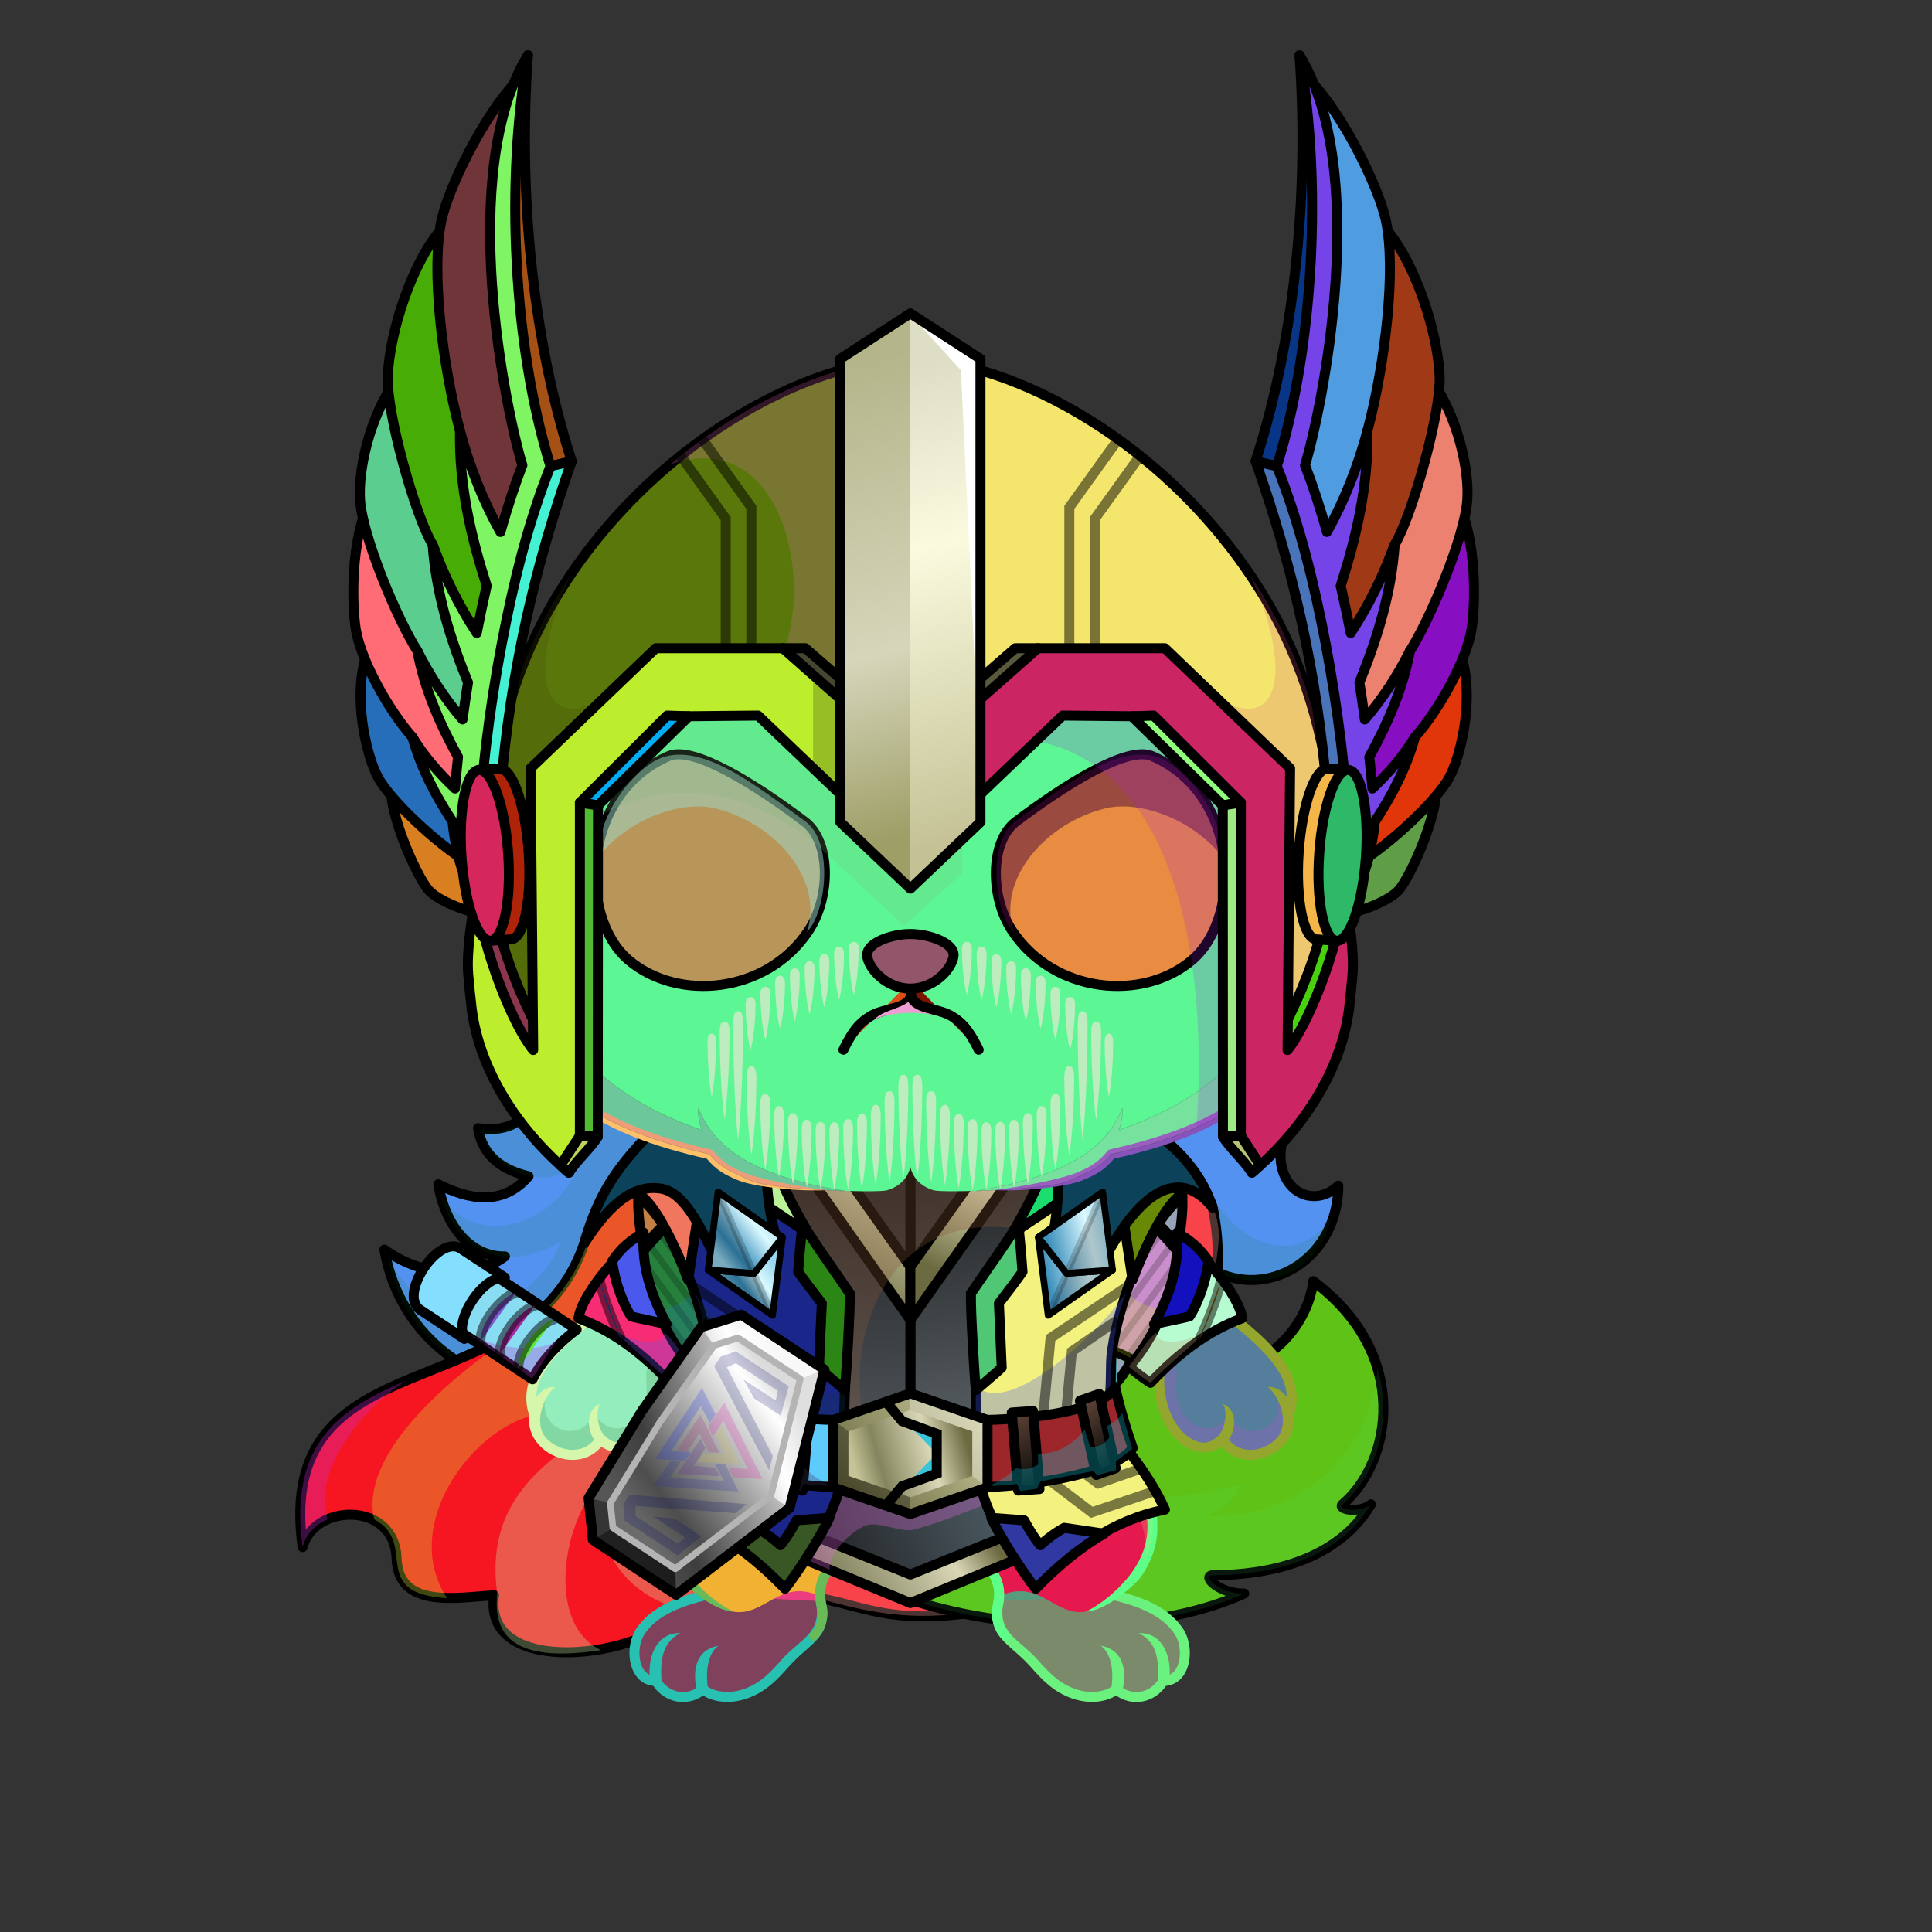 <?xml version="1.0" encoding="UTF-8"?><!DOCTYPE svg PUBLIC "-//W3C//DTD SVG 1.1//EN" "http://www.w3.org/Graphics/SVG/1.1/DTD/svg11.dtd"><!-- Creator: CorelDRAW X7 --><svg xmlns="http://www.w3.org/2000/svg" xmlns:xlink="http://www.w3.org/1999/xlink" xml:space="preserve" width="290mm" height="290mm" version="1.1" style="shape-rendering:geometricPrecision; text-rendering:geometricPrecision; image-rendering:optimizeQuality; fill-rule:evenodd; clip-rule:evenodd" viewBox="0 0 29000 29000">
 <rect x="0" y="0" width="29000" height="29000" fill="#333333" stroke="none"/>
 <defs>
  <style type="text/css">
   <![CDATA[
    .str7 {stroke:white;stroke-width:150;stroke-opacity:0.102}
    .str2 {stroke:black;stroke-width:100;stroke-opacity:0.2}
    .str8 {stroke:black;stroke-width:7.62;stroke-opacity:0.2}
    .str6 {stroke:black;stroke-width:100;stroke-linecap:round;stroke-linejoin:round;stroke-opacity:0.2}
    .str3 {stroke:black;stroke-width:150;stroke-opacity:0.502}
    .str9 {stroke:black;stroke-width:150;stroke-linecap:round;stroke-linejoin:round;stroke-opacity:0.502}
    .str4 {stroke:black;stroke-width:150}
    .str1 {stroke:#2B2A29;stroke-width:20}
    .str5 {stroke:black;stroke-width:100;stroke-linecap:round;stroke-linejoin:round}
    .str10 {stroke:#B4B4B4;stroke-width:100;stroke-linecap:round;stroke-linejoin:round}
    .str0 {stroke:black;stroke-width:150;stroke-linecap:round;stroke-linejoin:round}
    .fil7 {fill:none}
    .fil55 {fill:none}
    .fil19 {fill:none}
    .fil38 {fill:none}
    .fil60 {fill:black}
    .fil72 {fill:#59593D}
    .fil76 {fill:#7A7A5D}
    .fil73 {fill:#828265}
    .fil75 {fill:#D4D4B0}
    .fil5 {fill:#FFFDF7}
    .fil64 {fill:white}
    .fil8 {fill:black;fill-rule:nonzero}
    .fil1 {fill:black;fill-opacity:0.102}
    .fil108 {fill:white;fill-opacity:0.102}
    .fil28 {fill:white;fill-rule:nonzero;fill-opacity:0.102}
    .fil6 {fill:black;fill-opacity:0.2}
    .fil111 {fill:#000066;fill-opacity:0.2}
    .fil78 {fill:white;fill-rule:nonzero;fill-opacity:0.2}
    .fil3 {fill:black;fill-opacity:0.302}
    .fil47 {fill:white;fill-opacity:0.302}
    .fil65 {fill:black;fill-opacity:0.502}
    .fil29 {fill:black;fill-rule:nonzero;fill-opacity:0.502}
    .fil107 {fill:black;fill-opacity:0.702}
    .fil109 {fill:white;fill-opacity:0.8}
    .fil89 {fill:url(#id0)}
    .fil17 {fill:url(#id1)}
    .fil9 {fill:url(#id2)}
    .fil71 {fill:url(#id3)}
    .fil79 {fill:url(#id4)}
    .fil39 {fill:url(#id5)}
    .fil52 {fill:url(#id6)}
    .fil105 {fill:url(#id7)}
    .fil85 {fill:url(#id8)}
    .fil0 {fill:url(#id9)}
    .fil96 {fill:url(#id10)}
    .fil48 {fill:url(#id11)}
    .fil31 {fill:url(#id12)}
    .fil86 {fill:url(#id13)}
    .fil98 {fill:url(#id14)}
    .fil99 {fill:url(#id15)}
    .fil13 {fill:url(#id16)}
    .fil21 {fill:url(#id17)}
    .fil80 {fill:url(#id18)}
    .fil53 {fill:url(#id19)}
    .fil34 {fill:url(#id20)}
    .fil56 {fill:url(#id21)}
    .fil54 {fill:url(#id22)}
    .fil46 {fill:url(#id23)}
    .fil101 {fill:url(#id24)}
    .fil25 {fill:url(#id25)}
    .fil49 {fill:url(#id26)}
    .fil63 {fill:url(#id27)}
    .fil10 {fill:url(#id28)}
    .fil74 {fill:url(#id29)}
    .fil2 {fill:url(#id30)}
    .fil22 {fill:url(#id31)}
    .fil43 {fill:url(#id32)}
    .fil68 {fill:url(#id33)}
    .fil20 {fill:url(#id34)}
    .fil4 {fill:url(#id35)}
    .fil26 {fill:url(#id36)}
    .fil81 {fill:url(#id37)}
    .fil33 {fill:url(#id38)}
    .fil14 {fill:url(#id39)}
    .fil66 {fill:url(#id40)}
    .fil27 {fill:url(#id41)}
    .fil12 {fill:url(#id42)}
    .fil15 {fill:url(#id43)}
    .fil59 {fill:url(#id44)}
    .fil30 {fill:url(#id45)}
    .fil11 {fill:url(#id46)}
    .fil93 {fill:url(#id47)}
    .fil94 {fill:url(#id48)}
    .fil42 {fill:url(#id49)}
    .fil37 {fill:url(#id50)}
    .fil58 {fill:url(#id51)}
    .fil32 {fill:url(#id52)}
    .fil97 {fill:url(#id53)}
    .fil95 {fill:url(#id54)}
    .fil40 {fill:url(#id55)}
    .fil18 {fill:url(#id56)}
    .fil57 {fill:url(#id57)}
    .fil41 {fill:url(#id58)}
    .fil100 {fill:url(#id59)}
    .fil84 {fill:url(#id60)}
    .fil106 {fill:url(#id61)}
    .fil102 {fill:url(#id62)}
    .fil87 {fill:url(#id63)}
    .fil83 {fill:url(#id64)}
    .fil103 {fill:url(#id65)}
    .fil88 {fill:url(#id66)}
    .fil91 {fill:url(#id67)}
    .fil69 {fill:url(#id68)}
    .fil23 {fill:url(#id69)}
    .fil67 {fill:url(#id70)}
    .fil62 {fill:url(#id71)}
    .fil35 {fill:url(#id72)}
    .fil44 {fill:url(#id73)}
    .fil36 {fill:url(#id74)}
    .fil45 {fill:url(#id75)}
    .fil92 {fill:url(#id76)}
    .fil82 {fill:url(#id77)}
    .fil110 {fill:url(#id78)}
    .fil50 {fill:url(#id79)}
    .fil70 {fill:url(#id80)}
    .fil104 {fill:url(#id81)}
    .fil61 {fill:url(#id82)}
    .fil16 {fill:url(#id83)}
    .fil51 {fill:url(#id84)}
    .fil24 {fill:url(#id85)}
    .fil77 {fill:url(#id86)}
    .fil90 {fill:url(#id87);fill-rule:nonzero}
   ]]>
  </style>
  <linearGradient id="id0" gradientUnits="userSpaceOnUse" x1="7789.87" y1="6924.02" x2="7789.87" y2="11847.7">
   <stop offset="0" style="stop-opacity:1; stop-color:#59593D"/>
   <stop offset="1" style="stop-opacity:1; stop-color:#B5B591"/>
  </linearGradient>
  <linearGradient id="id1" gradientUnits="userSpaceOnUse" x1="13681.9" y1="17333.2" x2="13681.9" y2="23034.9">
   <stop offset="0" style="stop-opacity:1; stop-color:#DED6B4"/>
   <stop offset="0.149" style="stop-opacity:1; stop-color:#DED6B4"/>
   <stop offset="0.522" style="stop-opacity:1; stop-color:#F5F1E4"/>
   <stop offset="1" style="stop-opacity:1; stop-color:#FFFDF7"/>
  </linearGradient>
  <linearGradient id="id2" gradientUnits="userSpaceOnUse" x1="15476.3" y1="24199" x2="15476.3" y2="20934.6">
   <stop offset="0" style="stop-opacity:1; stop-color:#FFFDF7"/>
   <stop offset="0.439" style="stop-opacity:1; stop-color:#FFFDF7"/>
   <stop offset="1" style="stop-opacity:1; stop-color:#F5F1E4"/>
  </linearGradient>
  <linearGradient id="id3" gradientUnits="userSpaceOnUse" x1="7080.97" y1="11213.8" x2="13664.7" y2="11213.8">
   <stop offset="0" style="stop-opacity:1; stop-color:#636363"/>
   <stop offset="1" style="stop-opacity:1; stop-color:#242424"/>
  </linearGradient>
  <linearGradient id="id4" gradientUnits="userSpaceOnUse" x1="13931.8" y1="13666.5" x2="20307.4" y2="13666.5">
   <stop offset="0" style="stop-opacity:1; stop-color:#91916D"/>
   <stop offset="0.71" style="stop-opacity:1; stop-color:lightyellow"/>
   <stop offset="1" style="stop-opacity:1; stop-color:#ADAA75"/>
  </linearGradient>
  <linearGradient id="id5" gradientUnits="userSpaceOnUse" x1="17002.6" y1="21570.2" x2="14692.3" y2="21570.2">
   <stop offset="0" style="stop-opacity:1; stop-color:#0A0A09"/>
   <stop offset="1" style="stop-opacity:1; stop-color:#573E33"/>
  </linearGradient>
  <linearGradient id="id6" gradientUnits="userSpaceOnUse" x1="15597.9" y1="19296.4" x2="16686.6" y2="19018.9">
   <stop offset="0" style="stop-opacity:1; stop-color:#97D6ED"/>
   <stop offset="0.102" style="stop-opacity:1; stop-color:#368CBA"/>
   <stop offset="0.671" style="stop-opacity:1; stop-color:#DBF9FF"/>
   <stop offset="1" style="stop-opacity:1; stop-color:#97D6ED"/>
  </linearGradient>
  <linearGradient id="id7" gradientUnits="userSpaceOnUse" x1="6856.6" y1="20591" x2="8132.32" y2="18925.1">
   <stop offset="0" style="stop-opacity:1; stop-color:#080500"/>
   <stop offset="0.6" style="stop-opacity:1; stop-color:#694D34"/>
   <stop offset="1" style="stop-opacity:1; stop-color:#1A0F00"/>
  </linearGradient>
  <linearGradient id="id8" gradientUnits="userSpaceOnUse" x1="5535.81" y1="10504" x2="7098.29" y2="6316.62">
   <stop offset="0" style="stop-opacity:1; stop-color:#C5D4DB"/>
   <stop offset="0.769" style="stop-opacity:1; stop-color:white"/>
   <stop offset="1" style="stop-opacity:1; stop-color:#FEFEFE"/>
  </linearGradient>
  <linearGradient id="id9" gradientUnits="userSpaceOnUse" x1="9603.47" y1="21759.1" x2="16255.8" y2="13753.8">
   <stop offset="0" style="stop-opacity:1; stop-color:#FFFFED"/>
   <stop offset="1" style="stop-opacity:1; stop-color:#F2F2D0"/>
  </linearGradient>
  <linearGradient id="id10" gradientUnits="userSpaceOnUse" x1="19811" y1="9571.61" x2="22413.9" y2="7249.05">
   <stop offset="0" style="stop-opacity:1; stop-color:#DDE3E6"/>
   <stop offset="0.588" style="stop-opacity:1; stop-color:white"/>
   <stop offset="1" style="stop-opacity:1; stop-color:#FEFEFE"/>
  </linearGradient>
  <linearGradient id="id11" gradientUnits="userSpaceOnUse" x1="12915.3" y1="19614.4" x2="14056.8" y2="15354.3">
   <stop offset="0" style="stop-opacity:1; stop-color:#CC3300"/>
   <stop offset="0.349" style="stop-opacity:1; stop-color:#990000"/>
   <stop offset="1" style="stop-opacity:1; stop-color:#990000"/>
  </linearGradient>
  <linearGradient id="id12" gradientUnits="userSpaceOnUse" x1="10351.1" y1="19012.1" x2="9692.42" y2="17883">
   <stop offset="0" style="stop-opacity:1; stop-color:#C4C497"/>
   <stop offset="1" style="stop-opacity:1; stop-color:#6B6A41"/>
  </linearGradient>
  <linearGradient id="id13" gradientUnits="userSpaceOnUse" xlink:href="#id8" x1="5773.07" y1="9102.09" x2="7602.09" y2="4200.29">
  </linearGradient>
  <linearGradient id="id14" gradientUnits="userSpaceOnUse" xlink:href="#id10" x1="18591" y1="6242.02" x2="21681.6" y2="3484.2">
  </linearGradient>
  <linearGradient id="id15" gradientUnits="userSpaceOnUse" xlink:href="#id0" x1="19368.6" y1="829.19" x2="19368.6" y2="7020.17">
  </linearGradient>
  <linearGradient id="id16" gradientUnits="userSpaceOnUse" x1="17963.5" y1="17957.2" x2="16199" y2="20505.4">
   <stop offset="0" style="stop-opacity:1; stop-color:#DED6B4"/>
   <stop offset="0.02" style="stop-opacity:1; stop-color:#DED6B4"/>
   <stop offset="0.722" style="stop-opacity:1; stop-color:#F5F1E4"/>
   <stop offset="1" style="stop-opacity:1; stop-color:#F5F1E4"/>
  </linearGradient>
  <linearGradient id="id17" gradientUnits="userSpaceOnUse" x1="15260" y1="21501.9" x2="14571.1" y2="17368.6">
   <stop offset="0" style="stop-opacity:1; stop-color:#585F63"/>
   <stop offset="1" style="stop-opacity:1; stop-color:#212324"/>
  </linearGradient>
  <linearGradient id="id18" gradientUnits="userSpaceOnUse" x1="13314.7" y1="5587.89" x2="15031.4" y2="12454.9">
   <stop offset="0" style="stop-opacity:1; stop-color:#DEDEC6"/>
   <stop offset="0.38" style="stop-opacity:1; stop-color:#FAFADF"/>
   <stop offset="1" style="stop-opacity:1; stop-color:#C4C295"/>
  </linearGradient>
  <linearGradient id="id19" gradientUnits="userSpaceOnUse" xlink:href="#id6" x1="15592.8" y1="18642.5" x2="16691.6" y2="18362.4">
  </linearGradient>
  <linearGradient id="id20" gradientUnits="userSpaceOnUse" x1="12791.5" y1="18722.7" x2="11945.7" y2="20504.8">
   <stop offset="0" style="stop-opacity:1; stop-color:#DEDEB6"/>
   <stop offset="1" style="stop-opacity:1; stop-color:#6B6A41"/>
  </linearGradient>
  <linearGradient id="id21" gradientUnits="userSpaceOnUse" xlink:href="#id12" x1="9896.56" y1="19701.1" x2="9299.48" y2="18677.5">
  </linearGradient>
  <linearGradient id="id22" gradientUnits="userSpaceOnUse" x1="10127" y1="18846.4" x2="8944.19" y2="20465">
   <stop offset="0" style="stop-opacity:1; stop-color:#4E5459"/>
   <stop offset="1" style="stop-opacity:1; stop-color:#1D1E1F"/>
  </linearGradient>
  <linearGradient id="id23" gradientUnits="userSpaceOnUse" xlink:href="#id12" x1="14485.4" y1="21152.3" x2="12844" y2="22488.3">
  </linearGradient>
  <linearGradient id="id24" gradientUnits="userSpaceOnUse" x1="17580.2" y1="9140.92" x2="22824.2" y2="4845.26">
   <stop offset="0" style="stop-opacity:1; stop-color:#ADAD89"/>
   <stop offset="1" style="stop-opacity:1; stop-color:#EEEECA"/>
  </linearGradient>
  <linearGradient id="id25" gradientUnits="userSpaceOnUse" x1="15067.1" y1="22229.4" x2="12262.4" y2="23436.2">
   <stop offset="0" style="stop-opacity:1; stop-color:#4E5D66"/>
   <stop offset="1" style="stop-opacity:1; stop-color:#222324"/>
  </linearGradient>
  <linearGradient id="id26" gradientUnits="userSpaceOnUse" x1="12838.7" y1="22056.3" x2="14490.8" y2="21584.3">
   <stop offset="0" style="stop-opacity:1; stop-color:#C4C497"/>
   <stop offset="0.22" style="stop-opacity:1; stop-color:#84855E"/>
   <stop offset="0.671" style="stop-opacity:1; stop-color:#D9D7B6"/>
   <stop offset="1" style="stop-opacity:1; stop-color:#6B6A41"/>
  </linearGradient>
  <linearGradient id="id27" gradientUnits="userSpaceOnUse" x1="11139.5" y1="11338.5" x2="11139.5" y2="14195.8">
   <stop offset="0" style="stop-opacity:1; stop-color:black"/>
   <stop offset="0.4" style="stop-opacity:1; stop-color:black"/>
   <stop offset="1" style="stop-opacity:1; stop-color:#368CBA"/>
  </linearGradient>
  <linearGradient id="id28" gradientUnits="userSpaceOnUse" xlink:href="#id2" x1="11831.4" y1="24199" x2="11831.4" y2="20934.6">
  </linearGradient>
  <linearGradient id="id29" gradientUnits="userSpaceOnUse" x1="6975.81" y1="14128.5" x2="13444" y2="13204.5">
   <stop offset="0" style="stop-opacity:1; stop-color:#C4C497"/>
   <stop offset="0.122" style="stop-opacity:1; stop-color:#7F8059"/>
   <stop offset="0.671" style="stop-opacity:1; stop-color:#D9D7B6"/>
   <stop offset="1" style="stop-opacity:1; stop-color:#6B6A41"/>
  </linearGradient>
  <linearGradient id="id30" gradientUnits="userSpaceOnUse" x1="10213.6" y1="25336.9" x2="12574.3" y2="16680.9">
   <stop offset="0" style="stop-opacity:1; stop-color:#990000"/>
   <stop offset="1" style="stop-opacity:1; stop-color:#240000"/>
  </linearGradient>
  <linearGradient id="id31" gradientUnits="userSpaceOnUse" xlink:href="#id22" x1="12380.1" y1="21669.5" x2="12447.8" y2="17201.1">
  </linearGradient>
  <linearGradient id="id32" gradientUnits="userSpaceOnUse" xlink:href="#id20" x1="15511.7" y1="18931.4" x2="14410.1" y2="20296.1">
  </linearGradient>
  <linearGradient id="id33" gradientUnits="userSpaceOnUse" xlink:href="#id27" x1="16630.3" y1="11316.9" x2="16630.3" y2="14199.3">
  </linearGradient>
  <linearGradient id="id34" gradientUnits="userSpaceOnUse" x1="18071.4" y1="18526.5" x2="16636.1" y2="20200.9">
   <stop offset="0" style="stop-opacity:1; stop-color:#3C3C3C"/>
   <stop offset="0.431" style="stop-opacity:1; stop-color:#E6E6E6"/>
   <stop offset="1" style="stop-opacity:1; stop-color:#3C3C3C"/>
  </linearGradient>
  <linearGradient id="id35" gradientUnits="userSpaceOnUse" x1="13501.8" y1="24140.4" x2="18956.3" y2="19479.3">
   <stop offset="0" style="stop-opacity:1; stop-color:#DED6B4"/>
   <stop offset="0.612" style="stop-opacity:1; stop-color:#F5F1E4"/>
   <stop offset="1" style="stop-opacity:1; stop-color:#FFFDF7"/>
  </linearGradient>
  <linearGradient id="id36" gradientUnits="userSpaceOnUse" x1="12656.2" y1="24208.1" x2="14673.3" y2="22823.9">
   <stop offset="0" style="stop-opacity:1; stop-color:#757652"/>
   <stop offset="0.729" style="stop-opacity:1; stop-color:#D9D7B6"/>
   <stop offset="1" style="stop-opacity:1; stop-color:#6B6A41"/>
  </linearGradient>
  <linearGradient id="id37" gradientUnits="userSpaceOnUse" x1="12282.1" y1="5587.08" x2="13994.7" y2="12455.7">
   <stop offset="0" style="stop-opacity:1; stop-color:#B5B58B"/>
   <stop offset="0.612" style="stop-opacity:1; stop-color:#D5D6BA"/>
   <stop offset="1" style="stop-opacity:1; stop-color:#9E9E67"/>
  </linearGradient>
  <linearGradient id="id38" gradientUnits="userSpaceOnUse" xlink:href="#id29" x1="10807.3" y1="23429" x2="12398.6" y2="23201.7">
  </linearGradient>
  <linearGradient id="id39" gradientUnits="userSpaceOnUse" x1="18770.8" y1="21729.1" x2="18008.4" y2="19634.5">
   <stop offset="0" style="stop-opacity:1; stop-color:#FFFDF7"/>
   <stop offset="0.702" style="stop-opacity:1; stop-color:#F5F1E4"/>
   <stop offset="1" style="stop-opacity:1; stop-color:#F5F1E4"/>
  </linearGradient>
  <linearGradient id="id40" gradientUnits="userSpaceOnUse" x1="16670" y1="14800.2" x2="16670" y2="11321.9">
   <stop offset="0" style="stop-opacity:1; stop-color:#97D6ED"/>
   <stop offset="1" style="stop-opacity:1; stop-color:#000F29"/>
  </linearGradient>
  <linearGradient id="id41" gradientUnits="userSpaceOnUse" x1="13043.8" y1="20011.5" x2="9293.41" y2="21114.5">
   <stop offset="0" style="stop-opacity:1; stop-color:#525252"/>
   <stop offset="1" style="stop-opacity:1; stop-color:#1C1C1C"/>
  </linearGradient>
  <linearGradient id="id42" gradientUnits="userSpaceOnUse" x1="16084" y1="19949" x2="17881.6" y2="18905.2">
   <stop offset="0" style="stop-opacity:1; stop-color:black"/>
   <stop offset="1" style="stop-opacity:1; stop-color:#242424"/>
  </linearGradient>
  <linearGradient id="id43" gradientUnits="userSpaceOnUse" xlink:href="#id16" x1="11164.9" y1="17957.2" x2="9400.35" y2="20505.4">
  </linearGradient>
  <linearGradient id="id44" gradientUnits="userSpaceOnUse" x1="13664.7" y1="17881.2" x2="13664.7" y2="7384.8">
   <stop offset="0" style="stop-opacity:1; stop-color:#CFC599"/>
   <stop offset="0.369" style="stop-opacity:1; stop-color:#F0EAD6"/>
   <stop offset="1" style="stop-opacity:1; stop-color:#FFFDF5"/>
  </linearGradient>
  <linearGradient id="id45" gradientUnits="userSpaceOnUse" xlink:href="#id5" x1="10326.9" y1="21570.2" x2="12637.2" y2="21570.2">
  </linearGradient>
  <linearGradient id="id46" gradientUnits="userSpaceOnUse" xlink:href="#id42" x1="11219.9" y1="18849.6" x2="9473.45" y2="20004.6">
  </linearGradient>
  <linearGradient id="id47" gradientUnits="userSpaceOnUse" xlink:href="#id10" x1="20122.7" y1="13281" x2="21454.8" y2="12092.3">
  </linearGradient>
  <linearGradient id="id48" gradientUnits="userSpaceOnUse" xlink:href="#id10" x1="20164.3" y1="12147.5" x2="22067.2" y2="10449.5">
  </linearGradient>
  <linearGradient id="id49" gradientUnits="userSpaceOnUse" xlink:href="#id36" x1="15133.4" y1="23722.4" x2="16319.6" y2="22908.3">
  </linearGradient>
  <linearGradient id="id50" gradientUnits="userSpaceOnUse" xlink:href="#id41" x1="17549.6" y1="18367.9" x2="14772.1" y2="22758.1">
  </linearGradient>
  <linearGradient id="id51" gradientUnits="userSpaceOnUse" xlink:href="#id12" x1="17432.9" y1="19701.1" x2="18030" y2="18677.5">
  </linearGradient>
  <linearGradient id="id52" gradientUnits="userSpaceOnUse" xlink:href="#id12" x1="11801.5" y1="17570.3" x2="11437.8" y2="18468.8">
  </linearGradient>
  <linearGradient id="id53" gradientUnits="userSpaceOnUse" xlink:href="#id10" x1="19271.6" y1="7963.18" x2="22212.2" y2="5339.2">
  </linearGradient>
  <linearGradient id="id54" gradientUnits="userSpaceOnUse" xlink:href="#id10" x1="20087.2" y1="10775.5" x2="22435.1" y2="8680.41">
  </linearGradient>
  <linearGradient id="id55" gradientUnits="userSpaceOnUse" xlink:href="#id12" x1="17775.2" y1="18094.9" x2="16840.3" y2="18800.2">
  </linearGradient>
  <linearGradient id="id56" gradientUnits="userSpaceOnUse" xlink:href="#id34" x1="9258.06" y1="18526.5" x2="10693.4" y2="20200.9">
  </linearGradient>
  <linearGradient id="id57" gradientUnits="userSpaceOnUse" xlink:href="#id22" x1="17202.5" y1="18846.4" x2="18385.3" y2="20465">
  </linearGradient>
  <linearGradient id="id58" gradientUnits="userSpaceOnUse" xlink:href="#id12" x1="16147.4" y1="17772" x2="15272.3" y2="18267.1">
  </linearGradient>
  <linearGradient id="id59" gradientUnits="userSpaceOnUse" xlink:href="#id0" x1="19639.6" y1="6924.02" x2="19639.6" y2="11847.7">
  </linearGradient>
  <linearGradient id="id60" gradientUnits="userSpaceOnUse" xlink:href="#id8" x1="5471.09" y1="11596.6" x2="6865.63" y2="7859.25">
  </linearGradient>
  <linearGradient id="id61" gradientUnits="userSpaceOnUse" x1="6525.66" y1="19981.5" x2="7262" y2="18823.2">
   <stop offset="0" style="stop-opacity:1; stop-color:#7A7A7A"/>
   <stop offset="0.341" style="stop-opacity:1; stop-color:#262626"/>
   <stop offset="0.69" style="stop-opacity:1; stop-color:white"/>
   <stop offset="1" style="stop-opacity:1; stop-color:#BDBDBD"/>
  </linearGradient>
  <linearGradient id="id62" gradientUnits="userSpaceOnUse" x1="19602" y1="13927.7" x2="20121.2" y2="11728.8">
   <stop offset="0" style="stop-opacity:1; stop-color:#2E2E1D"/>
   <stop offset="0.729" style="stop-opacity:1; stop-color:#E0E0C0"/>
   <stop offset="1" style="stop-opacity:1; stop-color:#A6A680"/>
  </linearGradient>
  <linearGradient id="id63" gradientUnits="userSpaceOnUse" xlink:href="#id8" x1="6296.87" y1="7533.22" x2="8289.49" y2="2193">
  </linearGradient>
  <linearGradient id="id64" gradientUnits="userSpaceOnUse" xlink:href="#id8" x1="5786.83" y1="12710.7" x2="6840.69" y2="9886.34">
  </linearGradient>
  <linearGradient id="id65" gradientUnits="userSpaceOnUse" xlink:href="#id24" x1="19543.9" y1="13337.1" x2="20760.4" y2="12340.6">
  </linearGradient>
  <linearGradient id="id66" gradientUnits="userSpaceOnUse" xlink:href="#id0" x1="8060.87" y1="829.19" x2="8060.87" y2="7020.17">
  </linearGradient>
  <linearGradient id="id67" gradientUnits="userSpaceOnUse" x1="7308.32" y1="13927.7" x2="7827.5" y2="11728.8">
   <stop offset="0" style="stop-opacity:1; stop-color:#2E2E1D"/>
   <stop offset="0.729" style="stop-opacity:1; stop-color:#A6A67B"/>
   <stop offset="1" style="stop-opacity:1; stop-color:#A6A680"/>
  </linearGradient>
  <linearGradient id="id68" gradientUnits="userSpaceOnUse" xlink:href="#id9" x1="13664.7" y1="14138" x2="13664.7" y2="17864.3">
  </linearGradient>
  <linearGradient id="id69" gradientUnits="userSpaceOnUse" xlink:href="#id20" x1="13258" y1="17431.1" x2="12233.7" y2="19589.5">
  </linearGradient>
  <linearGradient id="id70" gradientUnits="userSpaceOnUse" x1="14958" y1="12956.3" x2="17802.3" y2="12956.3">
   <stop offset="0" style="stop-opacity:1; stop-color:#97D6ED"/>
   <stop offset="0.502" style="stop-opacity:1; stop-color:#DBF9FF"/>
   <stop offset="1" style="stop-opacity:1; stop-color:#97D6ED"/>
  </linearGradient>
  <linearGradient id="id71" gradientUnits="userSpaceOnUse" xlink:href="#id70" x1="9527.16" y1="12956.3" x2="12371.5" y2="12956.3">
  </linearGradient>
  <linearGradient id="id72" gradientUnits="userSpaceOnUse" xlink:href="#id5" x1="11729" y1="22222.5" x2="12140" y2="21331.5">
  </linearGradient>
  <linearGradient id="id73" gradientUnits="userSpaceOnUse" xlink:href="#id5" x1="15600.5" y1="22222.5" x2="15189.5" y2="21331.5">
  </linearGradient>
  <linearGradient id="id74" gradientUnits="userSpaceOnUse" xlink:href="#id5" x1="10577.9" y1="21827.1" x2="11124.4" y2="21235.7">
  </linearGradient>
  <linearGradient id="id75" gradientUnits="userSpaceOnUse" xlink:href="#id5" x1="16751.6" y1="21827.1" x2="16205.1" y2="21235.7">
  </linearGradient>
  <linearGradient id="id76" gradientUnits="userSpaceOnUse" x1="6778.28" y1="13380.4" x2="7776.4" y2="12297.3">
   <stop offset="0" style="stop-opacity:1; stop-color:#999974"/>
   <stop offset="1" style="stop-opacity:1; stop-color:#D4D4B6"/>
  </linearGradient>
  <linearGradient id="id77" gradientUnits="userSpaceOnUse" xlink:href="#id8" x1="6599.81" y1="13743.8" x2="6681.61" y2="11629.5">
  </linearGradient>
  <linearGradient id="id78" gradientUnits="userSpaceOnUse" x1="9416.86" y1="22738.5" x2="11757.6" y2="20892.2">
   <stop offset="0" style="stop-opacity:1; stop-color:#6B6B6B"/>
   <stop offset="0.2" style="stop-opacity:1; stop-color:#4D4D4D"/>
   <stop offset="0.89" style="stop-opacity:1; stop-color:white"/>
   <stop offset="1" style="stop-opacity:1; stop-color:#DBDBDB"/>
  </linearGradient>
  <linearGradient id="id79" gradientUnits="userSpaceOnUse" x1="10813.1" y1="19427.3" x2="11561.4" y2="18888">
   <stop offset="0" style="stop-opacity:1; stop-color:#97D6ED"/>
   <stop offset="0.38" style="stop-opacity:1; stop-color:#368CBA"/>
   <stop offset="0.671" style="stop-opacity:1; stop-color:#DBF9FF"/>
   <stop offset="1" style="stop-opacity:1; stop-color:#97D6ED"/>
  </linearGradient>
  <linearGradient id="id80" gradientUnits="userSpaceOnUse" x1="13664.7" y1="14020.2" x2="13664.7" y2="14838.5">
   <stop offset="0" style="stop-opacity:1; stop-color:#FFCCCC"/>
   <stop offset="1" style="stop-opacity:1; stop-color:#453F2C"/>
  </linearGradient>
  <linearGradient id="id81" gradientUnits="userSpaceOnUse" x1="9164.53" y1="22413.7" x2="12046.1" y2="21258.2">
   <stop offset="0" style="stop-opacity:1; stop-color:#6B6B6B"/>
   <stop offset="0.259" style="stop-opacity:1; stop-color:#4D4D4D"/>
   <stop offset="0.812" style="stop-opacity:1; stop-color:white"/>
   <stop offset="1" style="stop-opacity:1; stop-color:#DBDBDB"/>
  </linearGradient>
  <linearGradient id="id82" gradientUnits="userSpaceOnUse" xlink:href="#id40" x1="10894.8" y1="14767.9" x2="10424.2" y2="11354.1">
  </linearGradient>
  <linearGradient id="id83" gradientUnits="userSpaceOnUse" xlink:href="#id39" x1="8449.46" y1="21712.6" x2="9499.06" y2="19651">
  </linearGradient>
  <linearGradient id="id84" gradientUnits="userSpaceOnUse" x1="10765.6" y1="18839" x2="11609" y2="18165.9">
   <stop offset="0" style="stop-opacity:1; stop-color:#97D6ED"/>
   <stop offset="0.231" style="stop-opacity:1; stop-color:#368CBA"/>
   <stop offset="0.671" style="stop-opacity:1; stop-color:#DBF9FF"/>
   <stop offset="1" style="stop-opacity:1; stop-color:#97D6ED"/>
  </linearGradient>
  <linearGradient id="id85" gradientUnits="userSpaceOnUse" xlink:href="#id20" x1="14893.6" y1="17857.1" x2="14273.6" y2="19163.5">
  </linearGradient>
  <radialGradient id="id86" gradientUnits="userSpaceOnUse" gradientTransform="matrix(0.755 -0 -0 1.351 4430 -2434)" cx="18075.9" cy="6926.26" r="4360.73" fx="18075.9" fy="6926.26">
   <stop offset="0" style="stop-opacity:1; stop-color:#FEFEFE"/>
   <stop offset="1" style="stop-opacity:1; stop-color:#414141"/>
  </radialGradient>
  <linearGradient id="id87" gradientUnits="userSpaceOnUse" x1="6146.59" y1="1859.71" x2="8308.01" y2="12126.5">
   <stop offset="0" style="stop-opacity:1; stop-color:#A8A86D"/>
   <stop offset="1" style="stop-opacity:1; stop-color:#80815A"/>
  </linearGradient>
 </defs>
 <g id="HairBack">
 <animateTransform type="translate" values="0;0 200;0;0 200;0;0 200;0;0 200;0" dur="10" repeatCount="indefinite" additive="sum" attributeName="transform"/>
  <path class="fil0 str0" d="M8074 14918c197,1282 30,2150 -898,2016 67,436 384,630 757,722 -393,459 -909,346 -1354,121 113,672 520,1094 1000,1082 -525,393 -1300,270 -1809,-102 258,1493 1646,2330 3293,2109 3094,-996 6607,2330 9222,-1762 809,371 1797,-232 1804,-1307 -330,313 -792,139 -861,-342 -98,-690 867,-1542 634,-3148 -3774,440 -8014,172 -11788,611z" style="fill:#5392f0"/>
  <path class="fil1" d="M5827 18837c565,1353 2187,890 2583,-194 -809,471 -1592,181 -1822,-800 335,845 1651,740 2132,-387 -650,528 -1420,-6 -1492,-495 906,135 1111,-839 1969,-1200 2324,252 5254,621 7577,872 469,195 932,576 1354,1150 325,854 1338,1310 1855,478 -89,591 -757,1270 -1815,805 -3784,451 -7568,901 -11352,1352 -566,-414 -906,-936 -989,-1581z" style="fill:#067e0c"/>
 </g>
 <g id="Back">
 <animateTransform type="translate" values="0;0 200;0;0 200;0;0 200;0;0 200;0" dur="10" repeatCount="indefinite" additive="sum" attributeName="transform"/>
  <path class="fil2 str0" d="M8770 18660c-857,2557 -4673,1341 -4227,4562 159,-650 1381,-701 1410,172 25,756 900,587 1464,550 -186,1281 2316,914 2726,270 2843,-830 2293,538 5193,-154 365,-87 1271,269 1718,140 524,-123 1133,-914 866,-1875 -317,-1144 632,-2599 282,-4199 -114,-520 -1239,-397 -1384,-909 -2317,122 -3659,194 -5976,316 -370,220 -1341,-866 -2072,1127z" style="fill:#f51621"/>
  <path class="fil3" d="M6109 20717c-979,413 -1784,926 -1566,2505 48,-198 195,-340 376,-417 -233,-642 421,-1607 1190,-2088z" style="fill:#ca30d7"/>
  <path class="fil3" d="M7464 23921c-317,-2252 2275,-2496 3264,-3823 2268,827 671,3504 367,4078 -766,229 -2369,-304 -2043,-1954 -569,494 -904,2123 -32,2547 -1161,177 -1636,-113 -1556,-848z" style="fill:#d3f6af"/>
  <path class="fil3" d="M6710 23990c-798,-1223 666,-2901 1638,-2764 122,-236 1450,-2133 1572,-2369 304,-524 279,-983 -400,-1315 -383,396 -638,772 -709,1121 -169,515 -505,933 -961,1281 -1210,784 -2453,1929 -2233,2861 676,365 -105,1110 1093,1185z" style="fill:#d4ed3a"/>
  <path class="fil3" d="M18257 18932c-618,1009 -687,3080 -1613,3557 -812,417 -1467,548 -1490,1590 -1336,336 -2093,124 -2918,-97 -827,-1370 365,-2681 664,-4039 1618,-766 3235,-1531 4853,-2297 628,429 565,858 504,1286z" style="fill:#ffadaa"/>
 </g>
 <g id="Tail">
  <path class="fil4 str0" d="M18676 23920c-368,8 -651,-272 -467,-275 453,-6 1764,-52 2369,-1064 -150,135 -523,82 -421,-5 730,-624 1038,-2237 -445,-3346 -77,709 -858,1692 -2079,1146 -71,-32 101,-170 288,-207 -1167,-682 -2848,475 -4417,1507 -807,530 -1954,248 -1797,837 571,1714 4712,2424 6969,1407z" style="fill:#5fc317"/>
  <path class="fil1" d="M18676 23920c-368,8 -651,-272 -467,-275 453,-6 1764,-52 2369,-1064 -150,135 -523,82 -421,-5 472,-403 767,-1218 518,-2044 -48,1092 -1002,2298 -2594,2222 360,-110 465,-309 533,-470 -1129,331 -4164,456 -4935,-723 -58,38 -117,77 -175,115 -807,530 -1954,248 -1797,837 571,1714 4712,2424 6969,1407z" style="fill:#50f188"/>
 </g>
 <g id="RightFoot">
  <path class="fil5" d="M17461 25232c-144,249 -469,331 -709,123 -82,82 -321,169 -611,76 -475,-152 -678,-627 -1088,-897 -209,-138 -43,-480 -31,-702 205,68 639,20 960,-216 332,-245 1043,-199 820,325 153,50 376,135 488,193 178,92 308,217 397,350 166,246 124,748 -226,748z" style="fill:#589c7e"/>
  <path class="fil6" d="M17461 25232c-144,249 -469,331 -709,123 -82,82 -321,169 -611,76 -475,-152 -678,-627 -1088,-897 -182,-120 -106,-408 -68,-624 13,30 66,32 88,19 2,85 -1,160 50,261 317,621 1468,1311 1612,663 247,396 693,243 634,-148 151,250 332,57 232,-294 150,96 185,309 179,486 -21,178 -124,335 -319,335z" style="fill:#8afd91"/>
  <path class="fil7" d="M16741 23949c560,135 807,327 949,532 170,244 121,751 -229,751 -144,249 -469,331 -709,123 -82,82 -321,169 -611,76 -475,-152 -614,-562 -1018,-844 -201,-140 -166,-401 -134,-554" style="fill:#7c8a6c"/>
  <path class="fil8" d="M17378 25213c0,3 0,7 0,10 -59,86 -148,149 -252,169 -84,16 -174,3 -257,-45l-12 -8c47,-255 19,-572 -334,-636 167,118 191,399 163,611 -41,33 -116,65 -215,77 -89,11 -194,6 -307,-31 -265,-85 -423,-261 -589,-447 -277,-311 -611,-400 -512,-864 8,-41 -28,-86 -58,-89 -24,-2 -80,17 -89,58 -91,430 90,572 327,781 71,62 146,130 221,214 180,201 350,392 654,490 137,43 264,50 371,37 108,-13 199,-49 262,-89l3 0c116,81 258,115 400,88 143,-28 268,-114 349,-234 151,-15 258,-113 313,-251 29,-74 44,-157 44,-240 0,-135 -38,-275 -108,-376 -77,-110 -181,-216 -341,-313 -143,-86 -331,-165 -584,-231 -71,-19 -105,8 -131,48 -23,34 -14,70 26,80 271,65 468,144 612,231 139,84 229,176 295,271 53,76 81,183 81,290 0,66 -11,130 -33,185 -25,64 -65,112 -119,138 13,-317 -128,-634 -466,-624 219,111 313,298 286,700z" style="fill:#6af17e"/>
 </g>
 <g id="RightLeg">
  <path class="fil9" d="M13654 20939c701,0 2353,-56 2710,226 302,239 937,901 935,1761 -2,445 -277,1009 -1000,1266 -472,76 -697,-507 -1295,-235 60,-709 -911,-790 -1350,-797l0 -2221z" style="fill:#e5194d"/>
  <path class="fil8" d="M15057 24610c33,25 62,27 88,-6 25,-32 18,-79 -15,-104 -85,-66 -111,-236 -89,-338 34,-163 71,-342 -66,-579 0,-1 -1,-3 -2,-4 -100,-171 -247,-296 -460,-378 -208,-80 -506,-119 -859,-119l0 150c335,0 616,36 805,108 180,69 302,173 385,314 0,2 1,3 2,4 108,188 77,337 48,473 -32,154 43,385 163,479zm1227 -3463c175,139 478,451 693,860 144,272 248,587 247,919 -1,245 -87,464 -218,653 -154,223 -427,476 -707,613 326,-17 760,-427 830,-528 147,-211 244,-458 244,-738 2,-360 -110,-698 -263,-989 -227,-430 -547,-760 -734,-907l-92 117z" style="fill:#5eff89"/>
  <path class="fil6" d="M17192 23390c67,-148 106,-305 107,-464 2,-775 -541,-1451 -869,-1752 -191,187 -276,614 -134,870 387,-413 1003,879 896,1346z" style="fill:#e9d788"/>
 </g>
 <g id="LeftFoot">
  <path class="fil5" d="M9847 25232c143,249 468,331 709,123 82,82 321,169 611,76 475,-152 678,-627 1088,-897 208,-138 43,-480 31,-702 -240,73 -640,20 -960,-216 -332,-245 -1043,-199 -821,325 -152,50 -375,135 -487,193 -178,92 -308,217 -398,350 -165,246 -124,748 227,748z" style="fill:#eb3d7f"/>
  <path class="fil6" d="M9847 25232c143,249 468,331 709,123 82,82 321,169 611,76 475,-152 678,-627 1088,-897 181,-120 105,-408 68,-624 -13,30 -66,32 -88,19 -2,85 1,160 -50,261 -318,621 -1468,1311 -1612,663 -248,396 -693,243 -634,-148 -151,250 -333,57 -232,-294 -150,96 -186,309 -179,486 20,178 124,335 319,335z" style="fill:#8a1a9b"/>
  <path class="fil7" d="M10566 23949c-559,135 -807,327 -949,532 -169,244 -121,751 230,751 143,249 468,331 709,123 82,82 321,169 611,76 475,-152 614,-562 1017,-844 201,-140 167,-401 134,-554" style="fill:#80415c"/>
  <path class="fil8" d="M9929 25213c1,3 1,7 0,10 59,86 149,149 253,169 84,16 174,3 257,-45l12 -8c-48,-255 -19,-572 333,-636 -166,118 -190,399 -162,611 41,33 116,65 215,77 89,11 193,6 307,-31 265,-85 423,-261 588,-447 278,-311 612,-400 513,-864 -9,-41 27,-86 58,-89 23,-2 80,17 88,58 119,558 -222,630 -547,995 -180,201 -351,392 -655,490 -137,43 -263,50 -370,37 -109,-13 -200,-49 -262,-89l-3 0c-116,81 -259,115 -401,88 -143,-28 -267,-114 -348,-234 -151,-15 -258,-113 -313,-251 -30,-74 -44,-157 -44,-240 0,-135 38,-275 108,-376 76,-110 181,-216 341,-313 142,-86 330,-165 584,-231 71,-19 105,8 131,48 22,34 14,70 -26,80 -271,65 -468,144 -612,231 -139,84 -230,176 -295,271 -53,76 -81,183 -81,290 0,66 11,130 32,185 26,64 65,112 120,138 -13,-317 128,-634 466,-624 -219,111 -313,298 -287,700z" style="fill:#28c0b0"/>
 </g>
 <g id="LeftLeg">
  <path class="fil10" d="M13654 20939c-701,0 -2353,-56 -2710,226 -303,239 -938,901 -935,1761 1,445 276,1009 1000,1266 472,76 697,-507 1294,-235 -59,-709 911,-790 1351,-797l0 -2221z" style="fill:#f1b132"/>
  <path class="fil8" d="M12251 24610c-33,25 -63,27 -88,-6 -25,-32 -19,-79 14,-104 85,-66 111,-236 90,-338 -34,-163 -72,-342 65,-579 1,-1 2,-3 3,-4 100,-171 246,-296 460,-378 208,-80 506,-119 859,-119l0 150c-335,0 -616,36 -806,108 -179,69 -302,173 -384,314 -1,2 -2,3 -2,4 -109,188 -77,337 -49,473 33,154 -42,385 -162,479zm-1227 -3463c-176,139 -478,451 -694,860 -143,272 -247,587 -246,919 0,245 86,464 217,653 155,223 428,476 708,613 -326,-17 -761,-427 -831,-528 -146,-211 -243,-458 -244,-738 -1,-360 110,-698 264,-989 226,-430 547,-760 733,-907l93 117z" style="fill:#68bb57"/>
  <path class="fil6" d="M10116 23390c-67,-148 -107,-305 -107,-464 -2,-775 540,-1451 869,-1752 190,187 275,614 134,870 -388,-413 -1003,879 -896,1346z" style="fill:#864d55"/>
 </g>
 <g id="ArmorBack">
 <animateTransform type="translate" values="0;0 200;0;0 200;0;0 200;0;0 200;0" dur="10" repeatCount="indefinite" additive="sum" attributeName="transform"/>
  <path class="fil11 str0" d="M10781 18434c-178,-388 -794,-523 -1199,-474 -21,403 103,1039 302,1472 225,492 566,1417 916,1472 537,-496 285,-1806 -19,-2470z" style="fill:#c58044"/>
  <path class="fil12 str0" d="M16549 18434c177,-388 794,-523 1198,-474 21,403 -103,1039 -301,1472 -226,492 -566,1417 -917,1472 -536,-496 -284,-1806 20,-2470z" style="fill:#97a3b7"/>
  <rect class="fil7 str1" x="11827" y="17045" width="1838" height="3869"/>
 </g>
 <g id="RightHand">
 <animateTransform type="translate" values="0;0 200;0;0 200;0;0 200;0;0 200;0" dur="10" repeatCount="indefinite" additive="sum" attributeName="transform"/>
  <path class="fil13" d="M15619 17715c247,-7 498,-52 659,-90 985,362 1779,1397 2210,2149 289,504 -636,1265 -911,1014 -400,-366 -786,-483 -1129,-559 -358,-79 -514,-1818 -829,-2514z" style="fill:#62dde2"/>
  <path class="fil7 str0" d="M16041 17553c1079,269 1932,1403 2397,2213m-861 1022c-394,-360 -769,-512 -1113,-557" style="fill:#5fe453"/>
  <path class="fil6" d="M17401 20669c-249,-249 -500,-372 -822,-396 -156,-175 -225,-650 -133,-901 308,435 716,808 1104,1031 -30,84 -75,162 -148,228 0,12 -1,25 -1,38z" style="fill:#30bcdd"/>
 </g>
 <g id="RightPaw">
 <animateTransform type="translate" values="0;0 200;0;0 200;0;0 200;0;0 200;0" dur="10" repeatCount="indefinite" additive="sum" attributeName="transform"/>
  <path class="fil14" d="M17402 20631c-38,818 551,1339 943,981 309,484 1078,126 986,-356 248,-652 -532,-1279 -980,-1632 -241,-78 -377,-149 -564,-64 -316,143 -32,749 -385,1071z" style="fill:#557d9c"/>
  <path class="fil6" d="M17402 20631c-17,192 32,393 33,395 44,201 137,399 285,544 194,184 433,219 637,33 492,772 1351,-293 810,-632 144,452 -486,750 -723,253 -324,480 -778,69 -787,-350 -5,-223 56,-314 -107,-471 -30,84 -75,162 -148,228z" style="fill:#ce49e0"/>
  <path class="fil8" d="M18446 21611c107,-163 129,-451 -88,-537 74,121 26,386 -69,476 -138,130 -263,138 -430,31 -93,-59 -178,-155 -245,-278 -93,-172 -149,-397 -138,-656 1,-21 -7,-43 -24,-59 -52,-50 -128,-78 -180,-116 -33,-25 -76,-27 -100,6 -24,33 -10,74 23,99 44,31 87,68 130,100 -1,62 1,122 7,180 18,198 73,373 150,516 79,147 183,261 296,334 178,114 384,128 560,8 101,121 232,181 368,195 211,22 433,-69 573,-226 103,-115 160,-263 137,-425 229,-648 -410,-1166 -864,-1533 -104,-84 -134,-147 -206,-255 -23,-34 -69,-44 -104,-21 -34,23 -43,70 -20,104 80,121 120,196 236,290 356,288 865,714 854,1122 -52,-71 -158,-158 -280,-146 191,160 321,562 136,764 -110,120 -284,194 -446,177 -102,-10 -201,-57 -276,-150z" style="fill:#94a62e"/>
 </g>
 <g id="LeftHand">
 <animateTransform type="translate" values="0;0 200;0;0 200;0;0 200;0;0 200;0" dur="10" repeatCount="indefinite" additive="sum" attributeName="transform"/>
  <path class="fil15" d="M11744 17715c-246,-7 -497,-52 -658,-90 -985,362 -1779,1397 -2210,2149 -289,504 636,1265 911,1014 400,-366 786,-483 1129,-559 358,-79 514,-1818 828,-2514z" style="fill:#91e239"/>
  <path class="fil7 str0" d="M11323 17553c-1079,269 -1933,1403 -2397,2213m861 1022c394,-360 769,-512 1113,-557" style="fill:#002ded"/>
  <path class="fil6" d="M9963 20669c249,-249 500,-372 821,-396 157,-175 226,-650 134,-901 -308,435 -717,808 -1104,1031 30,84 75,162 148,228 0,12 1,25 1,38z" style="fill:#a64fcb"/>
 </g>
 <g id="LeftPaw">
 <animateTransform type="translate" values="0;0 200;0;0 200;0;0 200;0;0 200;0" dur="10" repeatCount="indefinite" additive="sum" attributeName="transform"/>
  <path class="fil16" d="M9962 20631c38,818 -552,1339 -944,981 -308,484 -1077,126 -986,-356 -247,-652 533,-1279 981,-1632 241,-78 377,-149 564,-64 316,143 31,749 385,1071z" style="fill:#93edbd"/>
  <path class="fil6" d="M9962 20631c16,192 -32,393 -33,395 -44,201 -137,399 -285,544 -194,184 -433,219 -637,33 -493,772 -1351,-293 -810,-632 -144,452 485,750 723,253 324,480 778,69 787,-350 4,-223 -56,-314 107,-471 30,84 75,162 148,228z" style="fill:#437d39"/>
  <path class="fil8" d="M8918 21611c-107,-163 -129,-451 88,-537 -74,121 -26,386 69,476 138,130 263,138 430,31 92,-59 178,-155 245,-278 93,-172 149,-397 138,-656 -1,-21 7,-43 24,-59 52,-50 128,-78 180,-116 33,-25 75,-27 100,6 24,33 10,74 -24,99 -43,31 -86,68 -129,100 5,272 -57,511 -157,696 -80,147 -183,261 -296,334 -178,114 -384,128 -560,8 -101,121 -232,181 -369,195 -210,22 -432,-69 -572,-226 -103,-115 -161,-263 -137,-425 -229,-648 410,-1166 863,-1533 105,-84 134,-147 207,-255 23,-34 69,-44 103,-21 35,23 44,70 21,104 -81,121 -120,196 -236,290 -356,288 -865,714 -854,1122 52,-71 157,-158 280,-146 -191,160 -321,562 -136,764 110,120 284,194 446,177 102,-10 201,-57 276,-150z" style="fill:#d6f6ab"/>
 </g>
 <g id="Body">
 <animateTransform type="translate" values="0;0 200;0;0 200;0;0 200;0;0 200;0" dur="10" repeatCount="indefinite" additive="sum" attributeName="transform"/>
  <path class="fil17" d="M13682 23035c-1548,0 -2752,-291 -2993,-1956 -146,-1010 387,-2357 984,-3487 334,54 1089,-259 2009,-259 920,0 1675,313 2008,259 598,1130 1131,2477 985,3487 -242,1665 -1445,1956 -2993,1956z" style="fill:#5ed6a8"/>
  <path class="fil6" d="M12620 22967c-1015,-156 -1748,-629 -1931,-1888 -72,-498 21,-1078 206,-1674 -224,2001 425,3224 1725,3562z" style="fill:#359d79"/>
  <path class="fil6" d="M14743 22967c1016,-156 1749,-629 1932,-1888 72,-498 -21,-1078 -206,-1674 224,2001 -425,3224 -1726,3562z" style="fill:#99fe66"/>
  <path class="fil8" d="M11012 22044c-250,-321 -348,-641 -397,-954 -59,-377 -28,-1005 180,-1327 -79,420 -89,912 -32,1305 50,341 104,572 249,976z" style="fill:#2eb7a6"/>
  <path class="fil8" d="M16352 22044c250,-321 347,-641 397,-954 59,-377 24,-998 -184,-1320 78,421 93,905 36,1298 -50,341 -104,572 -249,976z" style="fill:#4ca3b0"/>
 </g>
 <g id="HandArmor">
 <animateTransform type="translate" values="0;0 200;0;0 200;0;0 200;0;0 200;0" dur="10" repeatCount="indefinite" additive="sum" attributeName="transform"/>
  <path class="fil18 str0" d="M9006 19648c275,316 700,643 975,959 232,-130 470,-282 729,-359 79,-364 157,-729 236,-1093 -200,-427 -400,-704 -670,-1035 -461,456 -884,922 -1270,1528z" style="fill:#27813d"/>
  <line class="fil19 str2" x1="9464" y1="19068" x2="10404" y2="20366"/>
  <line class="fil19 str2" x1="9604" y1="18870" x2="10616" y2="20255"/>
  <line class="fil19 str2" x1="9761" y1="18704" x2="10745" y2="20042"/>
  <line class="fil19 str2" x1="9945" y1="18558" x2="10850" y2="19796"/>
  <path class="fil6" d="M9278 19898c142,-132 213,-203 355,-335 320,225 919,-73 848,-493 149,-65 192,-73 341,-137 37,71 74,142 111,213 -76,352 -152,704 -228,1057 -234,123 -467,247 -701,370 -242,-225 -484,-450 -726,-675z" style="fill:#2779df"/>
  <path class="fil20 str0" d="M18324 19648c-275,316 -700,643 -976,959 -232,-130 -469,-282 -728,-359 -79,-364 -158,-729 -236,-1093 200,-427 400,-704 670,-1035 461,456 884,922 1270,1528z" style="fill:#c98ecb"/>
  <line class="fil19 str2" x1="17866" y1="19068" x2="16926" y2="20366"/>
  <line class="fil19 str2" x1="17725" y1="18870" x2="16713" y2="20255"/>
  <line class="fil19 str2" x1="17569" y1="18704" x2="16585" y2="20042"/>
  <line class="fil19 str2" x1="17384" y1="18558" x2="16480" y2="19796"/>
  <path class="fil6" d="M18052 19898c-142,-132 -213,-203 -356,-335 -320,225 -919,-73 -848,-493 -149,-65 -191,-73 -340,-137 -37,71 -75,142 -112,213 76,352 152,704 229,1057 233,123 467,247 701,370 242,-225 484,-450 726,-675z" style="fill:#e1f220"/>
 </g>
 <g id="Armor">
 <animateTransform type="translate" values="0;0 200;0;0 200;0;0 200;0;0 200;0" dur="10" repeatCount="indefinite" additive="sum" attributeName="transform"/>
  <polygon class="fil21 str0" points="15194,21697 14994,19564 16166,17174 13665,17268 13665,21697 "/>
  <polygon class="fil22 str0" points="12136,21697 12336,19564 11163,17174 13665,17268 13665,21697 "/>
  <polygon class="fil23 str0" points="13665,19814 11827,17207 12379,17207 13665,19015 "/>
  <polygon class="fil24 str0" points="13665,19015 14950,17207 15503,17207 13665,19814 "/>
  <polygon class="fil25 str0" points="13665,23969 11979,23301 12136,21697 13665,21697 15194,21697 15350,23301 "/>
  <polygon class="fil26 str0" points="13665,24062 11979,23367 12016,22970 13665,23634 15313,22970 15350,23367 "/>
  <path class="fil3" d="M15002 22507c-461,161 -804,321 -1272,451 -210,59 -565,-146 -762,-50 -249,122 -516,411 -518,653 -179,-79 -358,-158 -537,-238 149,-456 299,-912 449,-1368 859,-2 1717,-3 2576,-5 21,186 42,371 64,557z" style="fill:#e86ce4"/>
  <path class="fil3" d="M15523 18485c-1289,-270 -1998,292 -2342,1001 -272,560 -365,1215 -188,2014 -231,-6 -463,-11 -694,-16 -133,-762 -265,-1524 -398,-2286 -201,-601 -401,-1202 -602,-1803 789,-116 1577,-233 2366,-350 752,161 1504,322 2256,483 -133,319 -265,638 -398,957z" style="fill:#885939"/>
  <path class="fil27" d="M12755 19416c-480,-464 -1118,-1528 -1324,-2118 -627,182 -1233,385 -1849,662 492,369 940,1508 1056,2316 32,227 -2,544 51,803 -117,257 -234,514 -351,771 -177,235 -365,517 -494,810 789,159 1374,594 1939,1168 357,-517 761,-1070 854,-1659 41,-906 46,-1831 118,-2753z" style="fill:#d03891"/>
  <polygon class="fil28" points="10448,19427 11460,20107 11489,20127 11492,20162 11598,21284 11449,21297 11347,20211 10496,19640 "/>
  <polygon class="fil28" points="11733,22381 11016,22928 10984,22952 10947,22939 9911,22592 10004,22463 10957,22785 11642,22262 "/>
  <polygon class="fil28" points="11619,21967 10918,22494 10886,22518 10849,22505 10103,22248 10192,22120 10860,22350 11529,21847 "/>
  <polygon class="fil28" points="10576,19928 11140,20308 11170,20328 11173,20363 11279,21485 11130,21498 11028,20412 10608,20130 "/>
  <path class="fil7 str0" d="M12755 19416c-480,-464 -1118,-1528 -1324,-2118 -627,182 -1233,385 -1849,662 492,369 940,1508 1056,2316 32,227 -2,544 51,803 -117,257 -234,514 -351,771 -177,235 -365,517 -494,810 789,159 1374,594 1939,1168 357,-517 761,-1070 854,-1659 41,-906 46,-1831 118,-2753z" style="fill:#1a268a"/>
  <polygon class="fil29" points="11705,22214 10988,22761 10957,22785 10919,22772 10004,22463 10052,22321 10929,22618 11614,22095 "/>
  <path class="fil3" d="M10413 19379c402,620 1779,1909 2263,1425 18,272 2,630 -34,832 -589,-88 -1400,-317 -1989,-405 41,-352 -11,-1390 -240,-1852z" style="fill:#132f4f"/>
  <polygon class="fil29" points="11593,21799 10892,22326 10860,22350 10823,22337 10185,22118 10234,21976 10835,22183 11503,21680 "/>
  <polygon class="fil29" points="10596,19750 11283,20224 11312,20244 11315,20279 11421,21400 11272,21414 11170,20328 10511,19873 "/>
  <path class="fil30 str0" d="M12637 21315c-622,0 -1852,-107 -2047,-498 -60,283 -158,616 -263,918 269,404 1688,589 2310,589 0,-337 0,-673 0,-1009z" style="fill:#5ecbff"/>
  <path class="fil31 str0" d="M10023 17683c127,77 330,340 440,640 -42,274 -91,615 -134,889 -190,-510 -492,-1141 -749,-1297 95,-90 317,-192 443,-232z" style="fill:#f0765e"/>
  <path class="fil32 str0" d="M12127 18502c-228,-135 -528,-342 -703,-465 -104,-167 -208,-333 -312,-500 235,95 383,110 615,178 88,230 283,575 400,787z" style="fill:#b9f396"/>
  <path class="fil33 str0" d="M10756 23021c193,-28 406,-60 598,-88 140,75 271,177 361,261 87,-103 173,-244 241,-373 163,-13 331,-25 494,-38 -139,301 -479,825 -667,1064 -299,-308 -635,-600 -1027,-826z" style="fill:#395724"/>
  <polygon class="fil29" points="10428,19233 11602,20022 11631,20042 11635,20078 11740,21199 11591,21213 11489,20127 10345,19358 "/>
  <path class="fil34 str0" d="M12682 20867c-134,-116 -299,-253 -389,-338 13,-323 30,-702 43,-965 -103,-133 -285,-371 -355,-474 19,-255 35,-442 65,-729 119,215 588,868 709,1055 8,239 -51,1214 -73,1451z" style="fill:#2b8615"/>
  <polygon class="fil35 str0" points="11822,21180 12142,21203 12047,22374 11727,22351 "/>
  <polygon class="fil36 str0" points="10829,20923 11120,21025 10873,22140 10582,22038 "/>
  <path class="fil3" d="M10486 21206c51,102 131,163 230,194 -14,58 -27,115 -40,173 79,115 177,156 292,141 26,-85 53,-171 79,-256 194,242 426,368 703,362 -2,55 -3,109 -5,164 101,62 212,85 336,53 123,121 266,211 424,274 -147,-12 -294,-24 -442,-36 -16,36 -32,71 -48,106 -83,-11 -165,-23 -248,-35 -19,-37 -38,-74 -57,-110 -264,-52 -527,-104 -791,-155 -19,21 -38,41 -58,62 -94,-25 -188,-50 -282,-75 0,-45 0,-89 0,-133 -81,-62 -162,-124 -243,-186 50,-181 100,-362 150,-543z" style="fill:#353457"/>
  <path class="fil37" d="M14574 19416c481,-464 1119,-1528 1325,-2118 627,182 1232,385 1848,662 -492,369 -940,1508 -1055,2316 -33,227 2,544 -52,803 117,257 234,514 352,771 176,235 365,517 494,810 -789,159 -1374,594 -1940,1168 -356,-517 -760,-1070 -853,-1659 -42,-906 -46,-1831 -119,-2753z" style="fill:#95a531"/>
  <polygon class="fil28" points="16882,19427 15870,20107 15840,20127 15837,20162 15732,21284 15880,21297 15983,20211 16833,19640 "/>
  <polygon class="fil28" points="15597,22381 16314,22928 16345,22952 16383,22939 17418,22592 17325,22463 16373,22785 15687,22262 "/>
  <polygon class="fil28" points="15710,21967 16411,22494 16443,22518 16480,22505 17227,22248 17137,22120 16469,22350 15800,21847 "/>
  <polygon class="fil28" points="16754,19928 16189,20308 16160,20328 16156,20363 16051,21485 16200,21498 16302,20412 16721,20130 "/>
  <path class="fil7 str0" d="M14574 19416c481,-464 1119,-1528 1325,-2118 627,182 1232,385 1848,662 -492,369 -940,1508 -1055,2316 -33,227 2,544 -52,803 117,257 234,514 352,771 176,235 365,517 494,810 -789,159 -1374,594 -1940,1168 -356,-517 -760,-1070 -853,-1659 -42,-906 -46,-1831 -119,-2753z" style="fill:#f3f27e"/>
  <polyline class="fil38 str3" points="15670,22155 16387,22701 17302,22392 "/>
  <polyline class="fil38 str3" points="15781,21739 16482,22267 17120,22047 "/>
  <path class="fil3" d="M16917 19379c-402,620 -1780,1909 -2264,1425 -17,272 -2,630 34,832 590,-88 1400,-317 1990,-405 -41,-352 11,-1390 240,-1852z" style="fill:#4658fd"/>
  <polygon class="fil29" points="16818,19873 16160,20328 16058,21414 15909,21400 16014,20279 16017,20244 16046,20224 16733,19750 "/>
  <polygon class="fil29" points="16985,19358 15840,20127 15738,21213 15589,21199 15695,20078 15698,20042 15728,20022 16902,19233 "/>
  <path class="fil39 str0" d="M14692 21315c623,0 1852,-107 2047,-498 60,283 158,616 264,918 -269,404 -1688,589 -2311,589 0,-337 0,-673 0,-1009z" style="fill:#9c2629"/>
  <path class="fil40 str0" d="M17307 17683c-128,77 -330,340 -441,640 43,274 91,615 134,889 191,-510 493,-1141 749,-1297 -95,-90 -317,-192 -442,-232z" style="fill:#678905"/>
  <path class="fil41 str0" d="M15202 18502c228,-135 529,-342 704,-465 104,-167 207,-333 311,-500 -235,95 -383,110 -614,178 -89,230 -283,575 -401,787z" style="fill:#1bdd6e"/>
  <path class="fil42 str0" d="M16573 23021c-193,-28 -405,-60 -598,-88 -139,75 -270,177 -361,261 -86,-103 -172,-244 -241,-373 -162,-13 -331,-25 -493,-38 138,301 478,825 667,1064 298,-308 635,-600 1026,-826z" style="fill:#2f39a1"/>
  <path class="fil43 str0" d="M14648 20867c133,-116 299,-253 388,-338 -13,-323 -30,-702 -42,-965 102,-133 284,-371 354,-474 -18,-255 -34,-442 -64,-729 -119,215 -589,868 -710,1055 -8,239 51,1214 74,1451z" style="fill:#50c774"/>
  <polygon class="fil44 str0" points="15507,21180 15187,21203 15283,22374 15603,22351 "/>
  <polygon class="fil45 str0" points="16501,20923 16210,21025 16456,22140 16747,22038 "/>
  <path class="fil3" d="M16844 21206c-52,102 -131,163 -230,194 13,58 26,115 40,173 -79,115 -178,156 -292,141 -27,-85 -53,-171 -80,-256 -193,242 -426,368 -702,362 1,55 3,109 4,164 -101,62 -211,85 -336,53 -123,121 -265,211 -424,274 147,-12 295,-24 442,-36 16,36 32,71 49,106 82,-11 165,-23 247,-35 19,-37 38,-74 58,-110 263,-52 527,-104 791,-155 19,21 38,41 57,62 94,-25 189,-50 283,-75 0,-45 0,-89 0,-133 81,-62 162,-124 243,-186 -50,-181 -100,-362 -150,-543z" style="fill:#0dc3d9"/>
  <polygon class="fil46" points="13665,20915 12507,21315 12507,22326 13665,22726 14823,22326 14823,21315 "/>
  <polygon class="fil47" points="13665,20939 13665,21165 14594,21486 14594,22154 14823,22326 14823,21337 "/>
  <path class="fil48 str0" d="M10799 19005c-227,-449 -483,-1096 -870,-1162 -402,-68 -755,194 -1159,817 296,-1047 747,-1357 1275,-1976 1457,-240 2914,-480 4371,-720 1486,185 3365,829 3786,2162 -498,-624 -1099,-238 -1626,781 -245,-97 -536,-213 -781,-310 98,-499 130,-968 -14,-1443 -1423,18 -2847,35 -4270,53 -23,476 10,952 157,1427 -290,124 -580,247 -869,371z" style="fill:#0c435b"/>
  <polygon class="fil7 str0" points="13665,20915 12507,21315 12507,22326 13665,22726 14823,22326 14823,21315 "/>
  <polygon class="fil49" points="13665,21165 12735,21486 12735,22154 13665,22475 14594,22154 14594,21486 "/>
  <path class="fil7 str4" d="M13321 22572l220 -263 520 -190 0 -299m-740 -752l220 264 520 190 0 298" style="fill:#39c4da"/>
  <polygon class="fil3" points="13665,22701 13665,22475 12735,22154 12735,21486 12507,21315 12507,22303 "/>
  <g id="_1872730995344">
   <polygon class="fil50 str5" points="11596,19744 10630,19063 11318,19114 11745,18571 "/>
   <polygon class="fil6 str6" points="11596,19744 10630,19063 11318,19114 "/>
   <polygon class="fil51 str5" points="10630,19063 11318,19114 11745,18571 10778,17890 "/>
   <polygon class="fil6 str6" points="10630,19063 11318,19114 10778,17890 "/>
  </g>
  <g id="_1872730996240">
   <polygon class="fil52 str5" points="15733,19744 16700,19063 16011,19114 15585,18571 "/>
   <polygon class="fil6 str6" points="15733,19744 16700,19063 16011,19114 "/>
   <polygon class="fil53 str5" points="16700,19063 16011,19114 15585,18571 16551,17890 "/>
   <polygon class="fil6 str6" points="16700,19063 16011,19114 16551,17890 "/>
  </g>
  <path class="fil54" d="M10060 20757c-396,-417 -823,-763 -1377,-970 52,-371 663,-1071 964,-1233 -83,617 398,1633 741,1954 -81,74 -221,181 -328,249z" style="fill:#a59f10"/>
  <path class="fil55 str7" d="M8885 19375c49,182 132,403 220,606" style="fill:#d2df1f"/>
  <path class="fil7 str0" d="M10060 20757c-396,-417 -823,-763 -1377,-970 52,-371 663,-1071 964,-1233 -83,617 398,1633 741,1954 -81,74 -221,181 -328,249z" style="fill:#f72c74"/>
  <path class="fil3" d="M10060 20757c-244,-257 -717,-638 -823,-773 366,218 765,191 731,16 151,110 310,405 420,508 -81,74 -221,181 -328,249z" style="fill:#7450e5"/>
  <path class="fil56 str0" d="M9190 18930c31,299 172,669 286,831 184,44 346,73 530,117 -242,-456 -374,-871 -346,-1377 -211,129 -339,232 -470,429z" style="fill:#4a59eb"/>
  <path class="fil38 str3" d="M9002 19219c51,246 194,618 332,906" style="fill:#4354d4"/>
  <path class="fil57" d="M17269 20757c396,-417 824,-763 1377,-970 -52,-371 -662,-1071 -964,-1233 83,617 -397,1633 -740,1954 80,74 220,181 327,249z" style="fill:#307a54"/>
  <path class="fil55 str7" d="M18445 19375c-50,182 -132,403 -221,606" style="fill:#a46528"/>
  <path class="fil7 str0" d="M17269 20757c396,-417 824,-763 1377,-970 -52,-371 -662,-1071 -964,-1233 83,617 -397,1633 -740,1954 80,74 220,181 327,249z" style="fill:#b7fcd0"/>
  <path class="fil3" d="M17269 20757c244,-257 718,-638 823,-773 -365,218 -765,191 -730,16 -151,110 -311,405 -420,508 80,74 220,181 327,249z" style="fill:#bba177"/>
  <path class="fil58 str0" d="M18140 18930c-31,299 -173,669 -286,831 -185,44 -346,73 -531,117 243,-456 375,-871 346,-1377 211,129 339,232 471,429z" style="fill:#1211bd"/>
  <path class="fil38 str3" d="M18327 19219c-50,246 -194,618 -331,906" style="fill:#97811a"/>
 </g>
 <g id="Head">
 <animateTransform type="translate" values="0;0 200;0;0 200;0;0 200;0;0 200;0" dur="10" repeatCount="indefinite" additive="sum" attributeName="transform"/>
  <path class="fil59" d="M13665 7385c-3568,0 -6948,4165 -6021,7554 400,1461 1441,2033 3006,2387 173,212 312,248 619,396 294,141 1906,184 2041,146 213,-60 325,-208 355,-352 30,144 142,292 355,352 135,38 1746,-5 2041,-146 307,-148 446,-184 619,-396 1565,-354 2606,-926 3006,-2387 927,-3389 -2454,-7554 -6021,-7554z" style="fill:#5df694"/>
  <path class="fil8" d="M8608 10379c-787,1290 -1302,3043 -892,4540 195,713 546,1208 1038,1568 497,363 1139,591 1912,766 17,4 32,13 42,26 132,161 241,229 438,314 250,107 795,211 1257,272 -511,21 -1109,-62 -1312,-144 -213,-87 -336,-155 -482,-328 -781,-178 -1433,-412 -1943,-785 -520,-380 -890,-901 -1094,-1650 -405,-1480 59,-3414 1036,-4579z" style="fill:#ffc06a"/>
  <path class="fil6 str8" d="M8055 11354c-538,1152 -731,2415 -411,3585 400,1461 1441,2033 3006,2387 173,212 312,248 619,396 183,88 880,138 1411,154 -1653,-258 -2027,-833 -2198,-1242 -8,105 19,234 53,329 -2402,-821 -3159,-2749 -2480,-5609z" style="fill:#aa10bb"/>
  <path class="fil8" d="M18721 10379c788,1290 1302,3043 893,4540 -195,713 -546,1208 -1039,1568 -496,363 -1139,591 -1912,766 -17,4 -31,13 -41,26 -132,161 -241,229 -439,314 -249,107 -794,211 -1257,272 511,21 1110,-62 1312,-144 214,-87 337,-155 483,-328 781,-178 1433,-412 1943,-785 519,-380 889,-901 1094,-1650 405,-1480 -60,-3414 -1037,-4579z" style="fill:#8752ba"/>
  <path class="fil6 str8" d="M19274 11354c538,1152 732,2415 412,3585 -400,1461 -1441,2033 -3006,2387 -173,212 -312,248 -619,396 -184,88 -881,138 -1411,154 1653,-258 2026,-833 2198,-1242 7,105 -19,234 -54,329 2403,-821 3160,-2749 2480,-5609z" style="fill:#dd94c8"/>
 </g>
 <g id="Mouth">
 <animateTransform type="translate" values="0;0 200;0;0 200;0;0 200;0;0 200;0" dur="10" repeatCount="indefinite" additive="sum" attributeName="transform"/>
  <path class="fil7 str0" d="M12660 15757c176,-362 291,-428 390,-494 210,-142 625,-108 625,-352l0 -195" style="fill:#da4f18"/>
  <path class="fil60" d="M13682 15203c304,0 512,69 564,108 -140,-171 -535,-180 -557,-348l-7 0 -7 0c-22,168 -418,177 -557,348 52,-39 260,-108 564,-108z" style="fill:#ef9cd3"/>
  <path class="fil7 str0" d="M14690 15757c-176,-362 -291,-428 -390,-494 -210,-142 -625,-108 -625,-352l0 -195" style="fill:#7d1301"/>
 </g>
 <g id="Eyes">
 <animateTransform type="translate" values="0;0 200;0;0 200;0;0 200;0;0 200;0" dur="10" repeatCount="indefinite" additive="sum" attributeName="transform"/>
  <path class="fil61" d="M9430 14406c744,637 2079,508 2705,-432 340,-511 334,-1346 -53,-1638 -724,-548 -1671,-1147 -2042,-988 -1332,570 -1356,2418 -610,3058z" style="fill:#d29d00"/>
  <path class="fil62" d="M12372 12935c-30,-254 -126,-475 -290,-599 -592,-448 -1334,-931 -1788,-1005 -1002,435 -947,2278 -267,2868 496,431 1134,471 1554,251 328,-171 669,-574 791,-1515z" style="fill:#124c8f"/>
  <path class="fil63" d="M12227 12495c-40,-63 -89,-117 -145,-159 -576,-436 -1293,-904 -1749,-998 -277,334 -331,818 -240,1472 91,653 445,1354 1080,1385 561,28 1040,-961 1054,-1700z" style="fill:#328c98"/>
  <circle class="fil64" transform="matrix(0.514 0.636 -0.592 0.51 9393.84 13720.1)" r="235"/>
  <circle class="fil64" transform="matrix(0.153 0.353 -0.335 0.169 9262.3 13359.1)" r="235"/>
  <circle class="fil64" transform="matrix(0.42 2 -1.923 0.569 11642 12993.2)" r="235"/>
  <path class="fil7 str4" d="M9430 14406c744,637 2079,508 2705,-432 340,-511 334,-1346 -53,-1638 -724,-548 -1671,-1147 -2042,-988 -1332,570 -1356,2418 -610,3058z" style="fill:#b8965a"/>
  <path class="fil65" d="M12113 13990c295,-300 403,-1356 -29,-1665 -730,-523 -1643,-1283 -2282,-888 -416,259 -813,843 -848,1459 472,-621 1289,-883 1780,-763 880,214 1638,1044 1379,1857z" style="fill:#9cdbcd"/>
  <path class="fil66" d="M17899 14406c-743,637 -2079,508 -2705,-432 -339,-511 -333,-1346 53,-1638 725,-548 1672,-1147 2043,-988 1332,570 1355,2418 609,3058z" style="fill:#ab1785"/>
  <path class="fil67" d="M14958 12935c30,-254 125,-475 289,-599 593,-448 1335,-931 1788,-1005 1003,435 948,2278 267,2868 -496,431 -1133,471 -1554,251 -327,-171 -668,-574 -790,-1515z" style="fill:#c3b5a7"/>
  <path class="fil68" d="M15533 12227c41,-63 89,-183 145,-226 576,-435 1428,-811 1707,-643 277,334 404,798 313,1452 -92,653 -448,1453 -1080,1385 -639,-68 -1071,-1228 -1085,-1968z" style="fill:#66cd25"/>
  <circle class="fil64" transform="matrix(0.594 0.562 -0.52 0.583 15581.9 13897.6)" r="235"/>
  <circle class="fil64" transform="matrix(0.198 0.33 -0.31 0.211 15403.9 13557.1)" r="235"/>
  <circle class="fil64" transform="matrix(-0.974 1.797 1.68 1.095 17623.1 12945.1)" r="235"/>
  <path class="fil7 str4" d="M17899 14406c-743,637 -2079,508 -2705,-432 -339,-511 -333,-1346 53,-1638 725,-548 1672,-1147 2043,-988 1332,570 1355,2418 609,3058z" style="fill:#e78c41"/>
  <path class="fil65" d="M15216 13990c-294,-300 -403,-1356 29,-1665 731,-523 1644,-1283 2283,-888 416,259 813,843 848,1459 -473,-621 -1289,-883 -1780,-763 -881,214 -1639,1044 -1380,1857z" style="fill:#500841"/>
 </g>
 <g id="Moustache">
 <animateTransform type="translate" values="0;0 200;0;0 200;0;0 200;0;0 200;0" dur="10" repeatCount="indefinite" additive="sum" attributeName="transform"/>
  <path class="fil69" d="M12742 14253c-1,-81 30,-115 74,-115 45,0 76,34 75,115 -2,167 -18,466 -75,682 -57,-216 -73,-515 -74,-682zm-222 73c-1,-81 30,-114 75,-114 44,0 75,33 74,114 -1,168 -17,467 -74,683 -57,-216 -73,-515 -75,-683zm-221 111c-1,-81 30,-115 74,-115 45,0 76,34 75,115 -2,168 -18,467 -75,682 -57,-215 -73,-514 -74,-682zm-222 106c-1,-81 31,-114 75,-114 44,0 75,33 75,114 -2,168 -18,467 -75,682 -57,-215 -73,-514 -75,-682zm-221 106c-1,-81 30,-114 74,-114 45,0 76,33 75,114 -2,168 -18,467 -75,683 -56,-216 -72,-515 -74,-683zm-222 111c0,-81 31,-114 75,-114 44,0 75,33 75,114 -2,168 -18,467 -75,682 -57,-215 -73,-514 -75,-682zm-221 168c-1,-81 30,-115 75,-115 44,0 75,34 74,115 -1,167 -17,466 -74,682 -57,-216 -73,-515 -75,-682zm-221 152c-1,-81 30,-114 74,-114 45,0 76,33 75,114 -2,168 -18,467 -75,683 -57,-216 -73,-515 -74,-683zm2293 1244c0,-160 31,-191 75,-191 44,0 75,31 75,191 -2,330 -18,953 -75,1378 -57,-425 -73,-1048 -75,-1378zm-207 226c-1,-139 30,-170 75,-170 44,0 75,31 74,170 -1,288 -17,828 -74,1198 -57,-370 -73,-910 -75,-1198zm-207 207c-1,-123 30,-174 74,-174 45,0 76,51 75,174 -2,255 -18,710 -75,1037 -57,-327 -73,-782 -74,-1037zm-207 120c-1,-114 30,-161 74,-161 44,0 76,47 75,161 -2,237 -18,659 -75,963 -57,-304 -73,-726 -74,-963zm-208 75c-1,-109 30,-154 75,-154 44,0 75,45 74,154 -1,224 -17,624 -74,912 -57,-288 -73,-688 -75,-912zm-1451 -759c-1,-136 30,-192 75,-192 44,0 75,56 74,192 -1,282 -17,785 -74,1147 -57,-362 -73,-865 -75,-1147zm207 389c-1,-116 31,-165 75,-165 44,0 75,49 75,165 -2,242 -18,672 -75,982 -57,-310 -73,-740 -75,-982zm208 174c-1,-108 30,-153 74,-153 45,0 76,45 75,153 -2,225 -18,625 -75,913 -57,-288 -73,-688 -74,-913zm207 106c-1,-108 30,-153 75,-153 44,0 75,45 74,153 -2,225 -18,625 -74,913 -57,-288 -73,-688 -75,-913zm207 93c-1,-103 31,-146 75,-146 44,0 75,43 74,146 -1,214 -17,595 -74,870 -57,-275 -73,-656 -75,-870zm208 31c-1,-103 30,-146 74,-146 45,0 76,43 75,146 -2,213 -18,594 -75,868 -57,-274 -73,-655 -74,-868zm207 5c-1,-103 30,-146 74,-146 45,0 76,43 75,146 -2,214 -18,594 -75,869 -56,-275 -72,-655 -74,-869zm-1444 -1589c-1,-197 30,-223 74,-223 44,0 76,26 75,223 -2,408 -18,1192 -75,1716 -57,-524 -73,-1308 -74,-1716zm-203 105c-1,-149 30,-169 74,-169 45,0 76,20 75,169 -2,309 -18,903 -75,1301 -57,-398 -73,-992 -74,-1301zm-182 145c-1,-97 26,-137 64,-137 38,0 65,40 64,137 -1,201 -15,558 -64,816 -49,-258 -62,-615 -64,-816zm3968 -1399c1,-81 -30,-115 -75,-115 -44,0 -75,34 -74,115 1,167 17,466 74,682 57,-216 73,-515 75,-682zm221 73c1,-81 -30,-114 -74,-114 -45,0 -76,33 -75,114 2,168 18,467 75,683 57,-216 73,-515 74,-683zm222 111c1,-81 -31,-115 -75,-115 -44,0 -75,34 -74,115 1,168 17,467 74,682 57,-215 73,-514 75,-682zm221 106c1,-81 -30,-114 -74,-114 -45,0 -76,33 -75,114 2,168 18,467 75,682 56,-215 73,-514 74,-682zm222 106c0,-81 -31,-114 -75,-114 -44,0 -75,33 -75,114 2,168 18,467 75,683 57,-216 73,-515 75,-683zm221 111c1,-81 -30,-114 -75,-114 -44,0 -75,33 -74,114 1,168 17,467 74,682 57,-215 73,-514 75,-682zm221 168c1,-81 -30,-115 -74,-115 -45,0 -76,34 -75,115 2,167 18,466 75,682 57,-216 73,-515 74,-682zm222 152c1,-81 -30,-114 -75,-114 -44,0 -75,33 -74,114 1,168 17,467 74,683 57,-216 73,-515 75,-683zm-2294 1244c1,-160 -30,-191 -75,-191 -44,0 -75,31 -74,191 1,330 17,953 74,1378 57,-425 73,-1048 75,-1378zm207 226c1,-139 -30,-170 -74,-170 -45,0 -76,31 -75,170 2,288 18,828 75,1198 57,-370 73,-910 74,-1198zm208 207c0,-123 -31,-174 -75,-174 -44,0 -75,51 -75,174 2,255 18,710 75,1037 57,-327 73,-782 75,-1037zm207 120c1,-114 -30,-161 -75,-161 -44,0 -75,47 -74,161 1,237 17,659 74,963 57,-304 73,-726 75,-963zm207 75c1,-109 -30,-154 -74,-154 -45,0 -76,45 -75,154 2,224 18,624 75,912 57,-288 73,-688 74,-912zm1451 -759c1,-136 -30,-192 -74,-192 -44,0 -76,56 -75,192 2,282 18,785 75,1147 57,-362 73,-865 74,-1147zm-207 389c1,-116 -30,-165 -74,-165 -45,0 -76,49 -75,165 2,242 18,672 75,982 56,-310 73,-740 74,-982zm-207 174c1,-108 -30,-153 -75,-153 -44,0 -75,45 -74,153 1,225 17,625 74,913 57,-288 73,-688 75,-913zm-207 106c0,-108 -31,-153 -75,-153 -44,0 -75,45 -75,153 2,225 18,625 75,913 57,-288 73,-688 75,-913zm-208 93c1,-103 -30,-146 -74,-146 -45,0 -76,43 -75,146 2,214 18,595 75,870 57,-275 73,-656 74,-870zm-207 31c1,-103 -30,-146 -75,-146 -44,0 -75,43 -74,146 1,213 17,594 74,868 57,-274 73,-655 75,-868zm-207 5c0,-103 -31,-146 -75,-146 -44,0 -75,43 -75,146 2,214 18,594 75,869 57,-275 73,-655 75,-869zm1444 -1589c1,-197 -30,-223 -75,-223 -44,0 -75,26 -74,223 1,408 17,1192 74,1716 57,-524 73,-1308 75,-1716zm203 105c1,-149 -30,-169 -75,-169 -44,0 -75,20 -74,169 1,309 17,903 74,1301 57,-398 73,-992 75,-1301zm181 145c1,-97 -26,-137 -64,-137 -38,0 -65,40 -64,137 1,201 15,558 64,816 49,-258 63,-615 64,-816z" style="fill:#bdecbe"/>
 </g>
 <g id="Nose">
 <animateTransform type="translate" values="0;0 200;0;0 200;0;0 200;0;0 200;0" dur="10" repeatCount="indefinite" additive="sum" attributeName="transform"/>
  <path class="fil70 str0" d="M13665 14020c-284,0 -678,136 -648,338 28,185 288,481 648,481 360,0 620,-296 647,-481 31,-202 -364,-338 -647,-338z" style="fill:#92556a"/>
 </g>
 <g id="Helm">
 <animateTransform type="translate" values="0;0 200;0;0 200;0;0 200;0;0 200;0" dur="10" repeatCount="indefinite" additive="sum" attributeName="transform"/>
  <path class="fil6" d="M14446 12248l0 858 -872 788 -1368 -1261c-1577,-1193 -2841,-715 -3723,-53l1051 -3583 4580 69 332 3182z" style="fill:#7db57a"/>
  <path class="fil6" d="M17959 16923c860,-381 1449,-967 1727,-1984 516,-1888 -305,-4018 -1750,-5533 -1302,18 -2554,318 -2978,1669 2767,-59 3179,3496 3001,5848z" style="fill:#a71ede"/>
  <path class="fil71" d="M13665 5394c-1503,0 -3928,1252 -5330,3594 -558,933 -908,2072 -1011,3291l-243 2869c328,720 506,1216 1295,1886l139 -377 -46 -4780 1771 -1695 1139 -10 2286 2185 0 -6963z" style="fill:#07d868"/>
  <polygon class="fil28" points="10668,10388 10668,7855 10006,6932 10127,6845 10804,7787 10818,7807 10818,7831 10818,10388 "/>
  <polygon class="fil28" points="11053,10220 11053,7687 10333,6684 10455,6597 11189,7619 11203,7639 11203,7663 11203,10220 "/>
  <path class="fil7 str0" d="M13665 5394c-1503,0 -3928,1252 -5330,3594 -558,933 -908,2072 -1011,3291l-243 2869c328,720 506,1216 1295,1886l139 -377 -46 -4780 1771 -1695 1139 -10 2286 2185 0 -6963z" style="fill:#59770a"/>
  <path class="fil6" d="M8563 8636c-737,1095 -1124,2330 -1235,3643 -55,649 -110,1298 -165,1947 73,458 146,916 219,1374 319,176 638,352 957,528 46,-1504 -282,-4104 653,-5621 -749,450 -1151,-267 -429,-1871z" style="fill:#46430b"/>
  <path class="fil6" d="M13665 5394c-990,0 -2380,543 -3614,1583 1847,-662 2315,2257 1435,3320 213,203 1033,965 1246,1168 311,43 622,85 933,127 0,-2066 0,-4132 0,-6198z" style="fill:#f873cb"/>
  <polygon class="fil72 str0" points="11750,9730 12089,9730 12865,10404 12865,10715 11750,10715 "/>
  <polygon class="fil29" points="11203,10173 11203,7639 10483,6637 10605,6549 11339,7572 11353,7592 11353,7616 11353,10173 "/>
  <polygon class="fil29" points="10818,10341 10818,7807 10156,6885 10277,6798 10954,7740 10968,7760 10968,7784 10968,10341 "/>
  <path class="fil73 str0" d="M7502 14006c152,562 386,1116 680,1642 -14,128 -74,269 -87,397 -169,-90 -338,-180 -507,-270 -102,-528 -327,-1118 -429,-1646 5,-58 290,-111 343,-123z" style="fill:#8a364e"/>
  <path class="fil74 str0" d="M7147 13455c-66,295 -147,835 -119,1171 16,194 31,328 53,522 116,899 669,1786 1458,2455 111,-180 222,-360 333,-540 1,-1658 3,-3316 4,-4974 454,-446 909,-892 1364,-1337 380,-4 759,-7 1139,-11 634,606 1267,1211 1901,1817 39,-458 78,-915 118,-1373 -550,-485 -1099,-970 -1648,-1455 -636,0 -1271,0 -1906,0 -627,601 -1253,1202 -1880,1803 13,1442 26,2786 39,4228 -311,-387 -739,-1460 -856,-2306z" style="fill:#bcee2e"/>
  <polygon class="fil6" points="12205,11531 13280,12558 13311,12194 13311,11109 12687,10220 12408,9982 12097,9730 11806,9783 12205,10132 "/>
  <path class="fil72 str0" d="M8976 12089c454,-446 909,-892 1364,-1337l-326 -11 -1310 1306 272 42z" style="fill:#00adf4"/>
  <path class="fil75 str0" d="M8972 17063c1,-1658 3,-3316 4,-4974l-272 -42 0 4999 268 17z" style="fill:#51bc31"/>
  <path class="fil76 str0" d="M8413 17492c41,38 83,74 126,111 111,-180 322,-360 433,-540l-268 -17 -291 446z" style="fill:#bad45c"/>
  <path class="fil77" d="M13665 5394c1502,0 3928,1252 5329,3594 559,933 909,2072 1012,3291l243 2869c-377,752 -539,1363 -1328,2032l-334 -540 127 -4795 -1625 -1484 -1138 -10 -2286 949 0 -5906z" style="fill:#6f293a"/>
  <polygon class="fil78" points="16211,10294 16211,7736 16211,7713 16225,7693 16902,6750 17024,6838 16361,7760 16361,10294 "/>
  <polygon class="fil78" points="15826,10125 15826,7568 15826,7545 15840,7525 16575,6502 16696,6589 15976,7592 15976,10125 "/>
  <path class="fil7 str0" d="M13665 5394c1502,0 3928,1252 5329,3594 559,933 909,2072 1012,3291l243 2869c-377,752 -539,1363 -1328,2032l-334 -540 127 -4795 -1625 -1484 -1138 -10 -2286 949 0 -5906z" style="fill:#f4e66d"/>
  <path class="fil6" d="M18766 8636c737,1095 1124,2330 1235,3643 55,649 110,1298 165,1947 -73,458 -145,916 -218,1374 -319,176 -638,352 -958,528 -46,-1504 282,-4104 -652,-5621 749,450 1150,-267 428,-1871z" style="fill:#d95283"/>
  <polygon class="fil72 str0" points="15580,9730 15240,9730 14464,10404 14464,10715 15580,10715 "/>
  <polygon class="fil29" points="15976,10173 15976,7616 15976,7592 15990,7572 16725,6549 16846,6637 16126,7639 16126,10173 "/>
  <polygon class="fil29" points="16361,10341 16361,7784 16361,7760 16375,7740 17052,6798 17174,6885 16511,7807 16511,10341 "/>
  <path class="fil73 str0" d="M19827 14006c-151,562 -385,1116 -679,1642 13,128 73,269 86,397 169,-90 338,-180 507,-270 103,-528 328,-1118 430,-1646 -5,-58 -290,-111 -344,-123z" style="fill:#49d10e"/>
  <path class="fil79" d="M20183 13455c66,295 146,835 119,1171 -16,194 -31,328 -53,522 -117,899 -669,1786 -1458,2455 -111,-180 -223,-360 -334,-540 -1,-1658 -2,-3316 -3,-4974 -455,-446 -910,-892 -1365,-1337 -379,-4 -759,-7 -1138,-11 -634,606 -1268,1211 -1901,1817 -40,-458 -79,-915 -118,-1373 549,-485 1098,-970 1648,-1455 635,0 1270,0 1905,0 627,601 1254,1202 1880,1803 -13,1442 -25,2786 -38,4228 310,-387 739,-1460 856,-2306z" style="fill:#e6bd85"/>
  <polygon class="fil64" points="15549,9784 17353,9974 19136,11658 19287,15305 19357,11538 17473,9734 "/>
  <path class="fil7 str0" d="M20183 13455c66,295 146,835 119,1171 -16,194 -31,328 -53,522 -117,899 -669,1786 -1458,2455 -111,-180 -223,-360 -334,-540 -1,-1658 -2,-3316 -3,-4974 -455,-446 -910,-892 -1365,-1337 -379,-4 -759,-7 -1138,-11 -634,606 -1268,1211 -1901,1817 -40,-458 -79,-915 -118,-1373 549,-485 1098,-970 1648,-1455 635,0 1270,0 1905,0 627,601 1254,1202 1880,1803 -13,1442 -25,2786 -38,4228 310,-387 739,-1460 856,-2306z" style="fill:#cb2564"/>
  <path class="fil72 str0" d="M18354 12089c-455,-446 -910,-892 -1365,-1337l327 -11 1310 1306 -272 42z" style="fill:#8ffe7b"/>
  <path class="fil76 str0" d="M18357 17063c-1,-1658 -2,-3316 -3,-4974l272 -42 0 4999 -269 17z" style="fill:#9deb82"/>
  <path class="fil72 str0" d="M18917 17492c-41,38 -83,74 -126,111 -111,-180 -323,-360 -434,-540l269 -17 291 446z" style="fill:#b6c572"/>
  <polygon class="fil80" points="13647,4704 14699,5387 14699,12340 13647,13339 "/>
  <polygon class="fil64" points="13647,4704 14699,5387 14699,11446 14424,5558 "/>
  <polygon class="fil81" points="13665,4704 12612,5387 12612,12340 13665,13339 "/>
  <polygon class="fil7 str0" points="12612,5387 13665,4704 14717,5387 14717,12340 13665,13339 12612,12340 "/>
  <path class="fil82 str0" d="M5905 11636c-178,371 356,1550 538,1735 189,195 730,375 970,366 -18,-164 -46,-394 -49,-511 -431,-393 -1184,-1165 -1459,-1590z" style="fill:#d77f21"/>
  <path class="fil83 str0" d="M5631 9572c-411,580 -159,1794 81,2161 258,392 947,1021 1436,1292 18,-285 39,-684 67,-885 -620,-796 -1238,-1763 -1584,-2568z" style="fill:#276eba"/>
  <path class="fil84 str0" d="M5664 7321c-411,580 -390,1708 -323,2128 72,441 468,1183 850,1616 231,504 419,842 685,1069 18,-284 129,-709 157,-909 -496,-1299 -1114,-2258 -1369,-3904z" style="fill:#ff6c75"/>
  <path class="fil85 str0" d="M5948 5694c-411,579 -571,1372 -544,1802 36,564 563,1809 861,2274 221,577 376,877 737,1357 133,-495 98,-877 231,-1372 -255,-1645 -1031,-2416 -1285,-4061z" style="fill:#5acd8f"/>
  <path class="fil86 str0" d="M6663 3395c-483,526 -814,1601 -842,2244 -25,564 417,2114 673,2536 221,578 442,1155 662,1732 133,-494 266,-989 399,-1484 -254,-1645 -638,-3382 -892,-5028z" style="fill:#48ac06"/>
  <path class="fil87 str0" d="M7532 8491c-339,-435 -522,-1301 -627,-2021 -272,-1018 -436,-2440 -278,-3164 108,-497 629,-1563 1113,-2071 -180,1845 -57,4048 281,5822 -163,478 -326,956 -489,1434z" style="fill:#703538"/>
  <path class="fil88 str0" d="M7924 829c-136,1873 24,4127 658,6095l-399 96c-511,-1154 -1013,-3972 -259,-6191z" style="fill:#a55115"/>
  <path class="fil89 str0" d="M8582 6924c-549,1554 -923,3173 -1066,4924 -191,-8 -327,-15 -518,-22 264,-1601 364,-3360 1265,-4828 107,-24 213,-49 319,-74z" style="fill:#45f1d3"/>
  <path class="fil90 str0" d="M6995 13157c-100,-95 -204,-733 -199,-819 -248,-380 -475,-799 -605,-1273 177,290 397,540 639,771 13,-156 28,-315 45,-474 -264,-480 -501,-1007 -610,-1592 181,361 414,722 678,1029 25,-184 52,-370 82,-554 -260,-637 -478,-1326 -531,-2070 167,456 393,918 662,1327 46,-240 96,-477 149,-708 -229,-719 -417,-1498 -400,-2324 137,516 344,1048 607,1515 103,-365 213,-703 329,-1001 -247,-809 -997,-4393 83,-6155 -338,1867 -225,4358 339,6169 -337,847 -559,1756 -729,2651 -191,1001 -319,2054 -351,2958l-188 550z" style="fill:#80f564"/>
  <path class="fil91 str0" d="M7497 11536c194,-13 390,550 438,1258 48,708 -69,1293 -263,1306l-307 21 -13 -531c-56,-209 -99,-467 -118,-748 -20,-291 -12,-560 18,-778l-62 -507 307 -21z" style="fill:#af2409"/>
  <path class="fil92 str0" d="M7190 11557c194,-13 390,550 438,1258 48,708 -70,1293 -263,1306 -194,13 -390,-550 -438,-1258 -48,-708 69,-1293 263,-1306z" style="fill:#d5275c"/>
  <path class="fil93 str0" d="M21525 11636c178,371 -357,1550 -538,1735 -190,195 -730,375 -970,366 18,-164 45,-394 49,-511 431,-393 1183,-1165 1459,-1590z" style="fill:#5f9e47"/>
  <path class="fil94 str0" d="M21798 9572c411,580 160,1794 -81,2161 -257,392 -946,1021 -1436,1292 -17,-285 -38,-684 -66,-885 619,-796 1238,-1763 1583,-2568z" style="fill:#e1350a"/>
  <path class="fil95 str0" d="M21765 7321c411,580 391,1708 323,2128 -71,441 -468,1183 -850,1616 -231,504 -418,842 -685,1069 -17,-284 -129,-709 -157,-909 496,-1299 1115,-2258 1369,-3904z" style="fill:#870ec1"/>
  <path class="fil96 str0" d="M21482 5694c411,579 571,1372 543,1802 -36,564 -563,1809 -861,2274 -221,577 -376,877 -737,1357 -133,-495 -97,-877 -230,-1372 254,-1645 1030,-2416 1285,-4061z" style="fill:#ec8170"/>
  <path class="fil97 str0" d="M20767 3395c482,526 813,1601 842,2244 25,564 -418,2114 -674,2536 -220,578 -441,1155 -662,1732 -133,-494 -266,-989 -399,-1484 255,-1645 638,-3382 893,-5028z" style="fill:#a03915"/>
  <path class="fil98 str0" d="M19897 8491c340,-435 523,-1301 628,-2021 271,-1018 435,-2440 277,-3164 -108,-497 -629,-1563 -1112,-2071 180,1845 56,4048 -282,5822 163,478 326,956 489,1434z" style="fill:#509ce1"/>
  <path class="fil99 str0" d="M19506 829c136,1873 -25,4127 -659,6095l400 96c510,-1154 1013,-3972 259,-6191z" style="fill:#093587"/>
  <path class="fil100 str0" d="M18847 6924c550,1554 923,3173 1067,4924 191,-8 327,-15 518,-22 -265,-1601 -364,-3360 -1266,-4828 -106,-24 -212,-49 -319,-74z" style="fill:#4a74b9"/>
  <path class="fil101 str0" d="M20434 13157c101,-95 204,-733 200,-819 248,-380 475,-799 604,-1273 -176,290 -396,540 -638,771 -13,-156 -28,-315 -46,-474 264,-480 502,-1007 610,-1592 -180,361 -413,722 -678,1029 -24,-184 -52,-370 -81,-554 259,-637 478,-1326 530,-2070 -166,456 -392,918 -661,1327 -47,-240 -97,-477 -150,-708 230,-719 418,-1498 401,-2324 -138,516 -345,1048 -607,1515 -103,-365 -214,-703 -329,-1001 246,-809 997,-4393 -83,-6155 337,1867 224,4358 -340,6169 338,847 559,1756 730,2651 190,1001 319,2054 351,2958l187 550z" style="fill:#7444e9"/>
  <path class="fil102 str0" d="M19932 11536c-193,-13 -389,550 -438,1258 -48,708 70,1293 264,1306l307 21 12 -531c57,-209 99,-467 119,-748 19,-291 11,-560 -19,-778l63 -507 -308 -21z" style="fill:#f4b648"/>
  <path class="fil103" d="M20240 11557c-194,-13 -390,550 -438,1258 -49,708 69,1293 263,1306 193,13 389,-550 438,-1258 48,-708 -70,-1293 -263,-1306z" style="fill:#0fdf60"/>
  <path class="fil64" d="M20240 11557c-106,-7 -213,158 -296,424 46,-60 94,-92 142,-89 193,14 311,598 263,1306 -22,321 -74,613 -143,834 140,-184 260,-636 297,-1169 48,-708 -70,-1293 -263,-1306z" style="fill:#ac09b3"/>
  <path class="fil7 str0" d="M20240 11557c-194,-13 -390,550 -438,1258 -49,708 69,1293 263,1306 193,13 389,-550 438,-1258 48,-708 -70,-1293 -263,-1306z" style="fill:#2db968"/>
 </g>
 <g id="Hammer">
 <animateTransform type="translate" values="0;0 200;0;0 200;0;0 200;0;0 200;0" dur="10" repeatCount="indefinite" additive="sum" attributeName="transform"/>
  <polygon class="fil104" points="11852,22636 12376,20558 11126,19734 10522,19923 9637,21177 8835,22485 8899,23114 10149,23938 "/>
  <path class="fil105 str0" d="M8656 19957c-241,179 -524,455 -663,747 -556,-366 -1015,-669 -1572,-1035 -303,-200 248,-1023 545,-827 556,366 1134,749 1690,1115z" style="fill:#88ddf3"/>
  <path class="fil106 str0" d="M6970 20097l-662 -435c-337,-223 276,-1139 607,-921l663 436c-321,-38 -773,639 -608,920z" style="fill:#84dfff"/>
  <path class="fil3" d="M8357 20130c-330,193 -917,97 -1304,-99 284,202 647,459 931,660 126,-155 248,-406 373,-561z" style="fill:#bb3dcb"/>
  <path class="fil38 str9" d="M7211 20137c-10,-268 303,-663 528,-732" style="fill:#7e59d2"/>
  <path class="fil38 str9" d="M7501 20329c-10,-268 303,-663 528,-731" style="fill:#a829a0"/>
  <path class="fil38 str9" d="M7780 20537c-10,-268 303,-663 528,-732" style="fill:#5ee63b"/>
  <polygon class="fil47" points="10522,19923 10720,20195 11077,20083 11126,19734 "/>
  <polygon class="fil6" points="8835,22485 9162,22560 10720,20195 10522,19923 "/>
  <polygon class="fil65" points="8899,23114 9200,22932 9162,22560 8835,22485 "/>
  <polygon class="fil107" points="10149,23938 10136,23548 9200,22932 8899,23114 "/>
  <polygon class="fil6" points="11852,22636 11571,22451 10136,23548 10149,23938 "/>
  <polygon class="fil108" points="12376,20558 12012,20699 11571,22451 11852,22636 "/>
  <polygon class="fil109" points="11126,19734 11077,20083 12012,20699 12376,20558 "/>
  <polygon class="fil7 str0" points="11852,22636 12376,20558 11126,19734 10522,19923 9637,21177 8835,22485 8899,23114 10149,23938 "/>
  <polygon class="fil110 str10" points="11571,22451 12012,20699 11077,20083 10720,20195 9903,21352 9162,22560 9200,22932 10136,23548 "/>
  <g id="_1872730947984">
   <path class="fil111" d="M10890 21982l-76 -4c-14,-1 -24,-2 -38,-3 -15,-1 -26,2 -41,-3l-3 5c7,7 28,50 33,62l100 187 -201 -10c-35,-2 -67,-5 -101,-6l-101 -5c-17,0 -32,-3 -49,-3l-153 -9c-18,-1 -31,-2 -49,-3 -18,-1 -35,-2 -52,-3 -18,-1 -32,-2 -51,-2 -18,-1 -34,-3 -51,-3l156 -238c-9,-5 -28,-5 -38,-6l-116 -11 -249 379 38 2c88,4 187,15 278,18l159 11c14,0 25,2 39,3l675 43c15,0 71,3 81,7l4 -5c-10,-12 -101,-212 -122,-252l-72 -151z" style="fill:#1e2cab"/>
   <path class="fil111" d="M10538 20832l-705 1071 170 8c11,0 18,1 29,1l228 11c9,1 22,6 28,-3l76 -116c6,-9 1,-9 -6,-9l-56 -4c-26,-2 -48,-2 -74,-4l-151 -10 442 -671c6,11 10,19 16,30 6,12 12,20 18,31 12,23 22,43 34,64l34 64c10,17 26,53 37,64l84 -128 -115 -223c-24,-50 -69,-130 -89,-176z" style="fill:#0825f8"/>
   <path class="fil111" d="M10874 21053c-83,126 -164,243 -246,367 27,48 46,99 73,147l157 -238 252 495c8,16 16,29 24,46l68 134c6,11 17,37 25,46 -11,4 -56,-2 -73,-3l-184 -13c-13,0 -27,-3 -38,1 9,10 52,93 61,112 3,6 5,12 9,18 5,8 4,6 13,8l351 24c12,0 24,1 36,2 11,1 30,1 39,6l3 -5c-8,-9 -12,-23 -18,-34 -28,-53 -60,-125 -89,-179l-286 -574c-6,-13 -11,-24 -18,-36l-35 -71c-6,-12 -12,-23 -18,-36 -12,-25 -24,-47 -36,-72 -26,-54 -47,-90 -70,-145z" style="fill:#ee11b8"/>
   <path class="fil111" d="M10513 21238l-346 525c11,5 10,4 19,4l137 10c24,-37 170,-249 173,-268l109 215c12,24 24,49 36,72l115 7c13,0 25,0 38,2 -1,-14 -46,-99 -59,-124l-201 -408c-4,-9 -12,-28 -21,-35z" style="fill:#a52182"/>
   <path class="fil111" d="M10823 21409l-83 125c38,69 87,189 123,259 6,11 15,27 16,38l-282 -13c-15,-1 -28,-2 -42,-2l-85 128c72,7 201,7 278,13 15,1 26,0 40,2 40,3 305,11 320,16 4,-12 1,-10 -13,-35l-126 -249c-6,-13 -12,-21 -18,-34 -6,-13 -11,-23 -18,-36l-89 -177c-5,-9 -11,-28 -21,-35z" style="fill:#d5c346"/>
   <path class="fil111" d="M10415 22000l174 -264 -36 -70c-3,-7 -5,-9 -8,-16 -4,-7 -6,-13 -8,-18 -6,-12 -13,-28 -21,-36l-346 525c17,6 211,14 238,16 119,9 257,14 379,22 8,0 12,1 19,-5 -21,-22 -52,-116 -71,-121l-320 -33z" style="fill:#581898"/>
  </g>
  <g id="_1872730946640">
   <polygon class="fil111" points="11544,22068 10720,20508 10814,20367 11044,20284 11840,20808 11720,21249 11321,20992 11160,20707 11643,21022 11678,20879 11046,20463 10910,20524 11600,21855 "/>
   <polygon class="fil111" points="11208,22578 9450,22436 9357,22578 9372,22822 10168,23346 10525,23062 10132,22797 9807,22762 10287,23082 10170,23170 9538,22754 9540,22604 11035,22713 "/>
  </g>
 </g>
</svg>